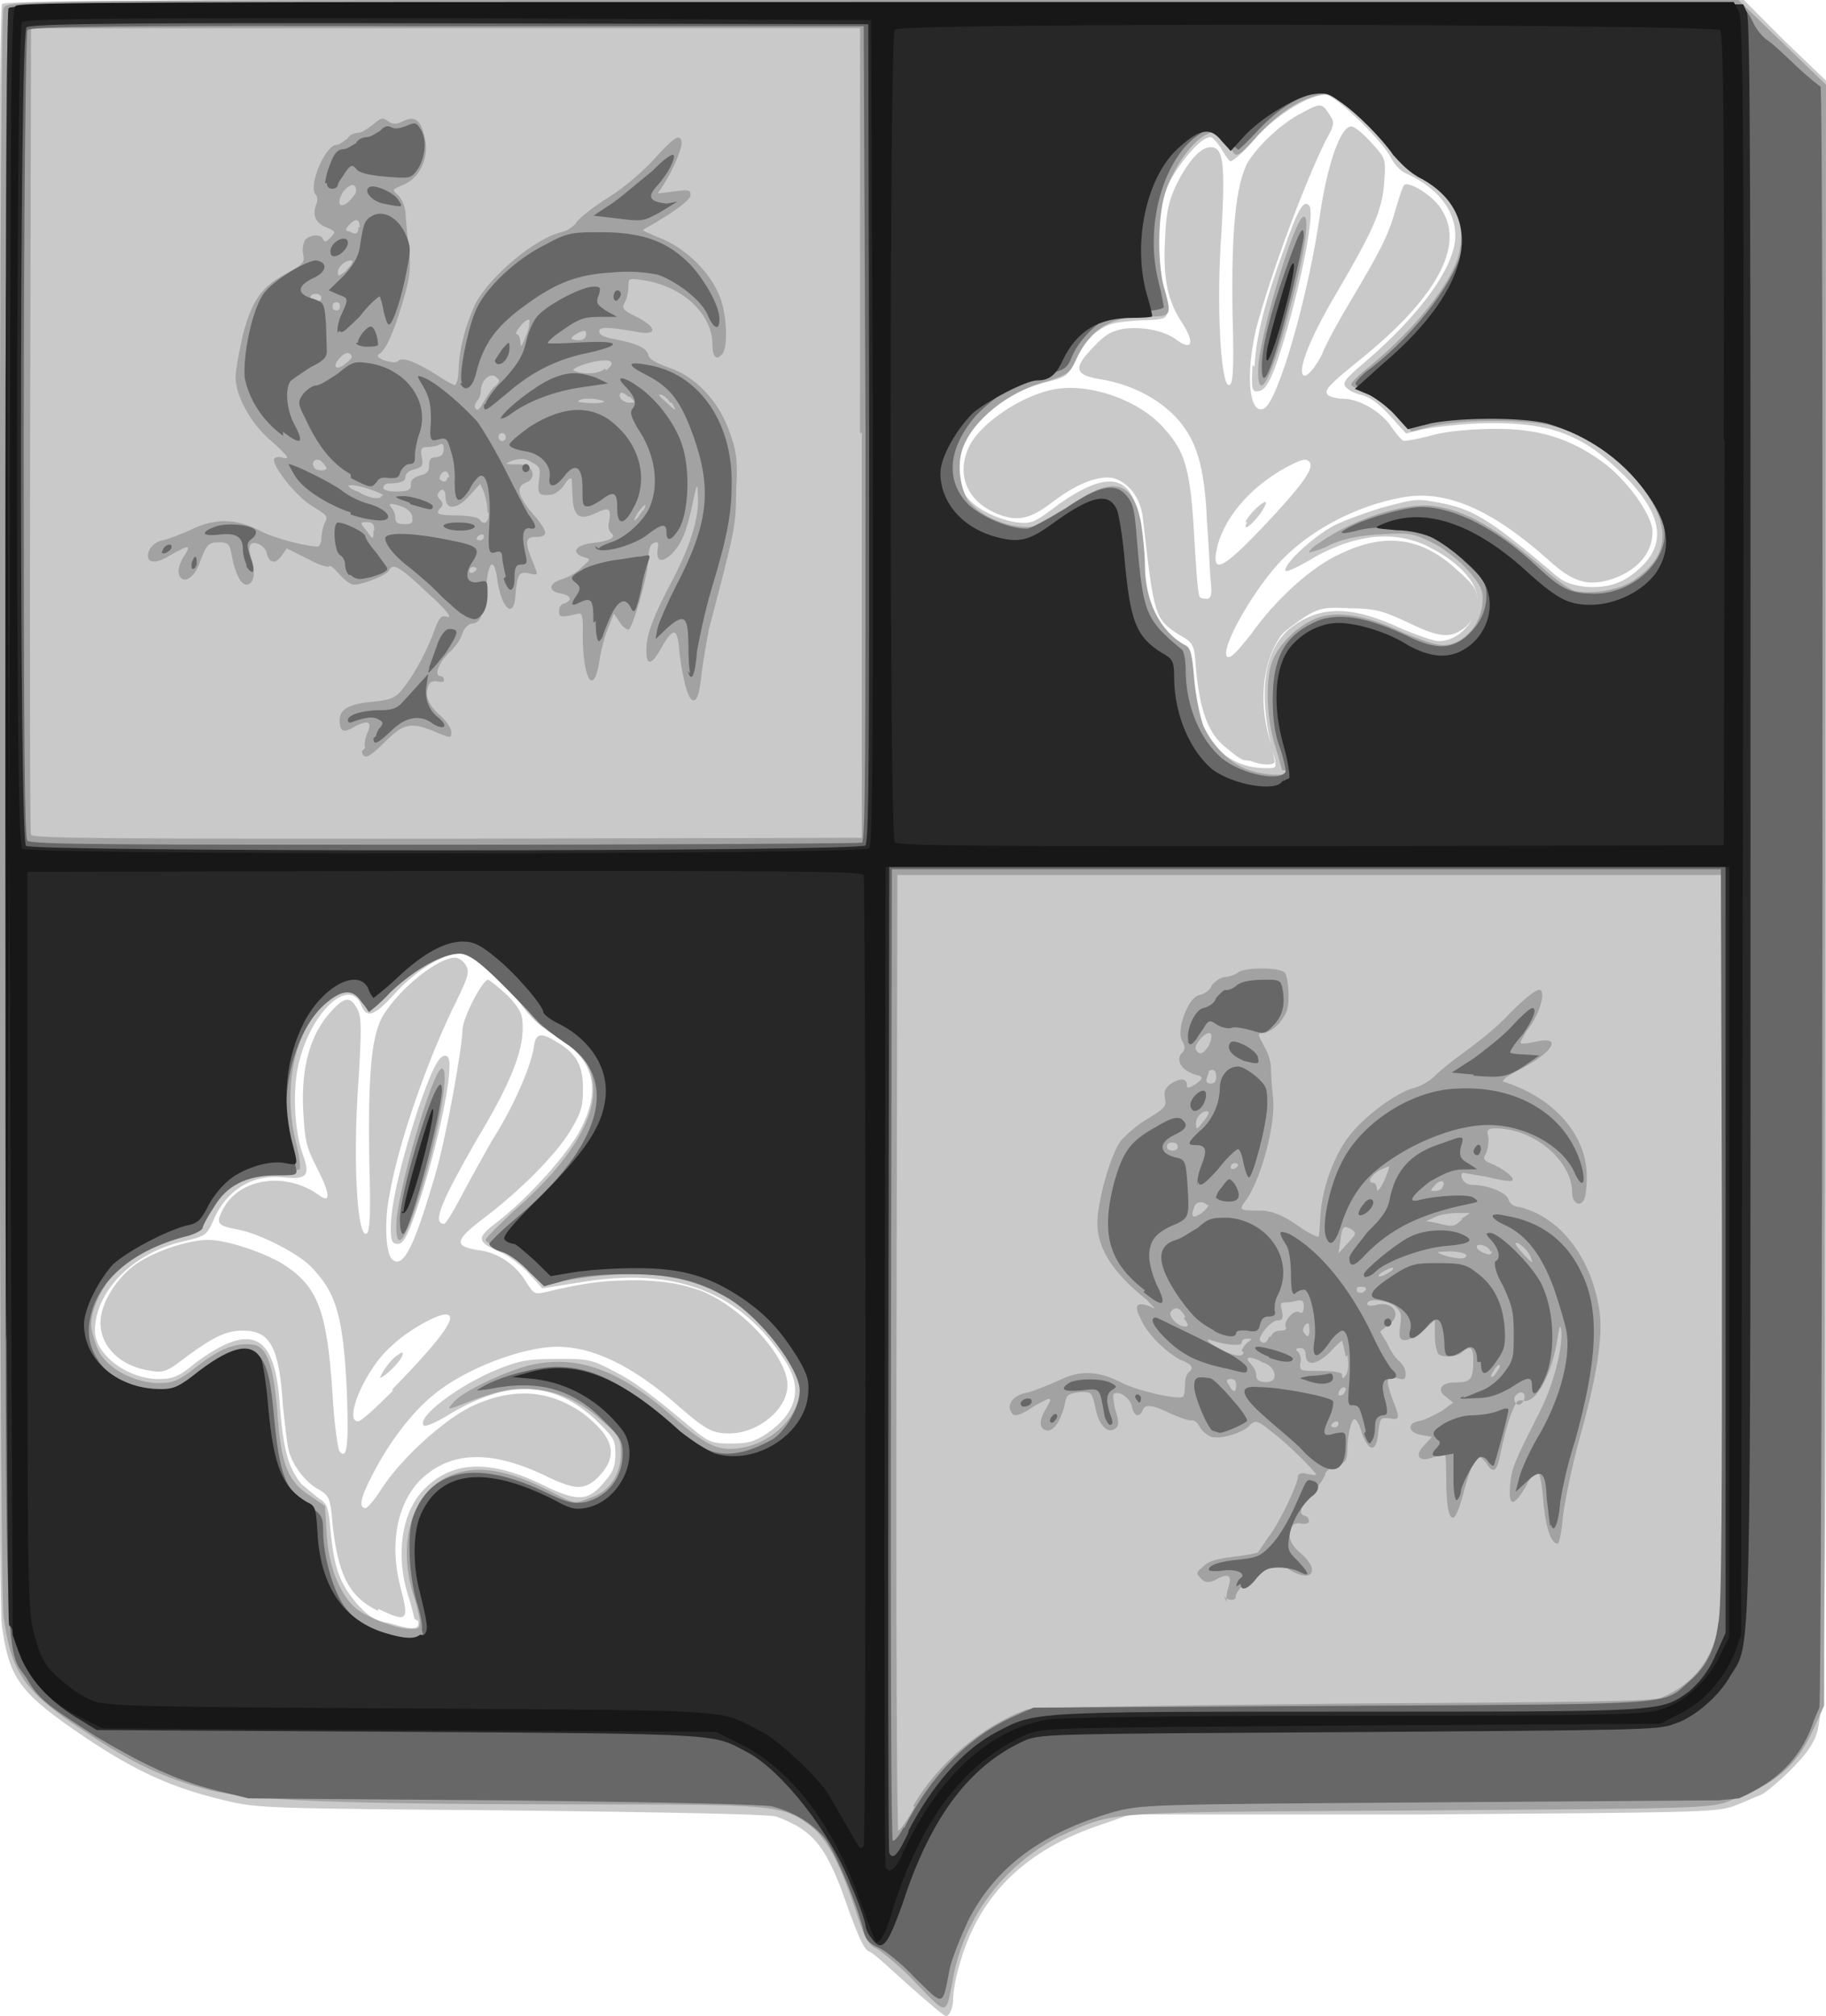 <?xml version="1.0" encoding="UTF-8" standalone="no"?>
<!-- Created with Inkscape (http://www.inkscape.org/) -->

<svg
   xmlns:dc="http://purl.org/dc/elements/1.1/"
   xmlns:cc="http://creativecommons.org/ns#"
   xmlns:rdf="http://www.w3.org/1999/02/22-rdf-syntax-ns#"
   xmlns:svg="http://www.w3.org/2000/svg"
   xmlns="http://www.w3.org/2000/svg"
   xmlns:sodipodi="http://sodipodi.sourceforge.net/DTD/sodipodi-0.dtd"
   xmlns:inkscape="http://www.inkscape.org/namespaces/inkscape"
   id="svg2"
   version="1.1"
   inkscape:version="0.48.3.1 r9886"
   width="651.25"
   height="718.75"
   xml:space="preserve"
   sodipodi:docname="WBInb-0.eps"><defs
     id="defs6" /><sodipodi:namedview
     pagecolor="#ffffff"
     bordercolor="#666666"
     borderopacity="1"
     objecttolerance="10"
     gridtolerance="10"
     guidetolerance="10"
     inkscape:pageopacity="0"
     inkscape:pageshadow="2"
     inkscape:window-width="1375"
     inkscape:window-height="876"
     id="namedview4"
     showgrid="false"
     inkscape:zoom="0.32834783"
     inkscape:cx="325.625"
     inkscape:cy="359.375"
     inkscape:window-x="65"
     inkscape:window-y="24"
     inkscape:window-maximized="1"
     inkscape:current-layer="g3011" /><g
     id="g10"
     inkscape:groupmode="layer"
     inkscape:label="ink_ext_XXXXXX"
     transform="matrix(1.25,0,0,-1.25,0,718.75)"><g
       id="g12"
       transform="scale(0.1,0.1)"><g
         id="g14"
         transform="scale(5210,5750)"><g
           id="g3011"><path
             style="fill:#c9c9c9"
             d="m 0.498,0.015 c -0.01,0.008 -0.019,0.016 -0.022,0.017 -0.003,0.001 -0.006,0.008 -0.011,0.02 -0.012,0.032 -0.019,0.04 -0.04,0.047 -0.004,0.001 -0.048,0.002 -0.145,0.003 -0.133,0.001 -0.139,0.001 -0.157,0.005 -0.028,0.006 -0.048,0.014 -0.076,0.031 -0.036,0.022 -0.042,0.029 -0.046,0.056 -0.003,0.023 -0.003,0.801 1.1893e-4,0.804 0.002,0.002 0.11,0.002 0.477,0.002 L 0.955,1 0.977,0.98 1,0.96 1,0.562 c -1.92e-6,-0.426 2.4472e-4,-0.415 -0.009,-0.429 -0.005,-0.007 -0.019,-0.019 -0.026,-0.023 -0.003,-0.001 -0.01,-0.004 -0.016,-0.006 -0.01,-0.003 -0.022,-0.003 -0.17,-0.004 L 0.619,0.1 0.6,0.094 C 0.559,0.081 0.535,0.058 0.525,0.024 0.523,0.018 0.522,0.011 0.522,0.009 0.522,0.004 0.52,0 0.518,0 0.517,0 0.508,0.007 0.498,0.015 z m -0.271,0.182 c -5.6369e-4,0.002 -0.002,0.008 -0.004,0.013 -0.006,0.019 -0.003,0.038 0.007,0.049 0.015,0.016 0.036,0.018 0.066,0.005 0.02,-0.009 0.026,-0.009 0.035,9.6614e-4 0.005,0.005 0.006,0.008 0.006,0.014 0,0.007 -8.4618e-4,0.008 -0.011,0.017 -0.023,0.019 -0.047,0.02 -0.079,0.003 -0.007,-0.004 -0.014,-0.007 -0.015,-0.006 -0.004,0.004 0.019,0.02 0.041,0.028 0.011,0.004 0.016,0.005 0.032,0.005 0.017,9.983e-5 0.019,-2.7504e-4 0.031,-0.006 0.011,-0.005 0.02,-0.011 0.045,-0.03 0.007,-0.005 0.009,-0.006 0.019,-0.006 0.01,2.418e-5 0.013,8.8559e-4 0.02,0.005 0.016,0.01 0.02,0.022 0.01,0.036 -0.024,0.034 -0.06,0.047 -0.112,0.039 l -0.021,-0.003 -0.007,0.007 c -0.004,0.004 -0.011,0.009 -0.016,0.011 -0.013,0.005 -0.013,0.007 -0.003,0.014 0.019,0.013 0.041,0.036 0.047,0.047 0.012,0.021 0.007,0.036 -0.017,0.048 -0.005,0.003 -0.011,0.008 -0.015,0.013 -0.01,0.013 -0.027,0.026 -0.035,0.026 -0.009,-2.3233e-4 -0.024,-0.009 -0.035,-0.02 -0.011,-0.011 -0.015,-0.012 -0.018,-0.006 -0.006,0.015 -0.027,-0.002 -0.034,-0.027 -0.004,-0.013 -0.003,-0.035 0.002,-0.047 0.004,-0.01 0.002,-0.012 -0.01,-0.011 -0.017,0.002 -0.032,-0.006 -0.039,-0.021 -0.004,-0.008 -0.004,-0.008 -0.018,-0.011 -0.027,-0.006 -0.047,-0.025 -0.047,-0.044 -2.773e-5,-0.012 0.018,-0.024 0.035,-0.024 0.007,0 0.011,0.001 0.02,0.008 0.03,0.02 0.043,0.015 0.046,-0.018 0.002,-0.026 0.005,-0.034 0.012,-0.042 0.004,-0.003 0.009,-0.007 0.011,-0.008 0.003,-0.002 0.004,-0.004 0.005,-0.015 0.002,-0.019 0.005,-0.026 0.014,-0.036 0.006,-0.006 0.01,-0.009 0.018,-0.01 0.014,-0.004 0.017,-0.003 0.016,0.001 z m -0.02,0.004 c -0.016,0.007 -0.022,0.018 -0.025,0.044 -0.001,0.012 -0.002,0.013 -0.007,0.016 -0.007,0.003 -0.015,0.012 -0.017,0.02 -0.001,0.004 -0.002,0.013 -0.003,0.021 -0.002,0.03 -0.007,0.038 -0.022,0.038 -0.009,0 -0.016,-0.003 -0.031,-0.013 -0.01,-0.007 -0.012,-0.008 -0.019,-0.007 -0.017,0.002 -0.028,0.012 -0.028,0.024 0,0.009 0.008,0.021 0.018,0.028 0.01,0.007 0.03,0.013 0.041,0.013 0.01,0 0.03,-0.006 0.041,-0.012 0.019,-0.011 0.024,-0.023 0.027,-0.063 9.5193e-4,-0.016 0.003,-0.029 0.004,-0.03 0.004,-0.004 0.005,0.002 0.004,0.029 -0.002,0.039 -0.006,0.05 -0.02,0.063 -0.008,0.007 -0.028,0.016 -0.039,0.018 -0.012,0.002 -0.013,0.003 -0.009,0.01 0.009,0.016 0.035,0.019 0.053,0.007 0.006,-0.004 0.006,4.2287e-4 -0.001,0.013 -0.007,0.012 -0.007,0.015 -0.008,0.03 -0.001,0.021 0.004,0.037 0.015,0.048 0.008,0.008 0.011,0.008 0.015,0.001 0.002,-0.004 0.002,-0.011 2.5437e-4,-0.036 -0.003,-0.038 -7.3917e-4,-0.075 0.004,-0.075 0.002,0 0.003,0.005 0.002,0.035 -7.7727e-4,0.044 0.001,0.064 0.008,0.074 0.01,0.014 0.03,0.028 0.039,0.028 0.002,0 0.005,-0.002 0.006,-0.004 0.002,-0.003 8.9021e-4,-0.006 -0.005,-0.017 -0.015,-0.027 -0.032,-0.07 -0.037,-0.097 -0.003,-0.013 -0.002,-0.03 0.002,-0.032 0.006,-0.004 0.012,0.008 0.023,0.042 0.006,0.018 0.015,0.064 0.015,0.072 0,0.006 0.011,0.025 0.014,0.025 0.001,0 0.006,-0.004 0.011,-0.008 0.007,-0.007 0.008,-0.009 0.008,-0.016 0,-0.012 -0.007,-0.028 -0.025,-0.055 -0.019,-0.03 -0.025,-0.042 -0.018,-0.042 8.7616e-4,0 0.005,0.006 0.009,0.013 0.004,0.007 0.012,0.02 0.017,0.028 0.012,0.017 0.021,0.036 0.023,0.046 0.001,0.008 0.004,0.008 0.013,0.003 0.011,-0.006 0.014,-0.012 0.014,-0.023 0,-0.009 -0.001,-0.012 -0.007,-0.021 -0.008,-0.012 -0.028,-0.03 -0.047,-0.043 -0.016,-0.011 -0.017,-0.014 -0.004,-0.016 0.011,-0.001 0.021,-0.007 0.027,-0.016 0.004,-0.006 0.005,-0.006 0.01,-0.005 0.023,0.005 0.033,0.006 0.052,0.006 0.016,-6.3939e-4 0.023,-0.002 0.033,-0.005 0.023,-0.008 0.048,-0.033 0.048,-0.047 0,-0.012 -0.016,-0.024 -0.032,-0.024 -0.009,0 -0.013,0.002 -0.027,0.013 -0.026,0.021 -0.048,0.03 -0.067,0.03 -0.019,0 -0.051,-0.011 -0.068,-0.024 -0.011,-0.008 -0.024,-0.023 -0.033,-0.039 -0.007,-0.012 -0.008,-0.017 -0.004,-0.017 8.439e-4,0 0.005,0.004 0.009,0.01 0.011,0.015 0.033,0.033 0.048,0.04 0.023,0.01 0.043,0.009 0.062,-0.003 0.017,-0.012 0.02,-0.021 0.008,-0.032 -0.007,-0.006 -0.012,-0.006 -0.026,-1.2243e-4 -0.031,0.014 -0.054,0.014 -0.071,-9.128e-4 -0.013,-0.012 -0.017,-0.032 -0.011,-0.053 0.005,-0.017 0.004,-0.018 -0.012,-0.011 z m 0.008,0.11 c 0.029,0.027 0.036,0.037 0.029,0.037 -0.005,0 -0.021,-0.008 -0.03,-0.016 -0.014,-0.011 -0.026,-0.037 -0.018,-0.037 0.002,0 0.01,0.007 0.019,0.015 z m -0.007,0.005 c 0,0.002 0.006,0.01 0.01,0.012 0.003,0.002 0.003,0.001 0.002,-0.001 -0.002,-0.004 -0.012,-0.012 -0.012,-0.01 z m 0.006,0.075 c 5.816e-5,0.012 0.006,0.034 0.015,0.059 0.008,0.021 0.012,0.028 0.016,0.026 0.005,-0.003 -0.007,-0.053 -0.02,-0.084 -0.003,-0.007 -0.005,-0.009 -0.007,-0.009 -0.003,0 -0.004,0.001 -0.004,0.008 z m 0.485,0.23 c -0.011,0.033 -0.008,0.058 0.01,0.069 0.016,0.01 0.033,0.009 0.059,-0.002 0.008,-0.003 0.017,-0.006 0.02,-0.006 0.011,0 0.021,0.01 0.021,0.021 0,0.008 -0.01,0.018 -0.025,0.025 -0.02,0.01 -0.044,0.007 -0.069,-0.007 -0.006,-0.003 -0.011,-0.005 -0.011,-0.004 -0.001,0.003 0.013,0.015 0.024,0.021 0.005,0.003 0.018,0.007 0.028,0.01 0.017,0.004 0.019,0.005 0.03,0.003 0.02,-0.003 0.029,-0.008 0.063,-0.034 0.007,-0.006 0.011,-0.007 0.019,-0.008 0.013,-0.001 0.022,0.002 0.031,0.01 0.015,0.013 0.01,0.029 -0.014,0.049 -0.021,0.018 -0.04,0.023 -0.075,0.022 -0.012,-4.7762e-4 -0.026,-0.002 -0.031,-0.003 l -0.009,-0.002 -0.009,0.009 c -0.006,0.006 -0.011,0.009 -0.015,0.01 -0.003,6.1098e-4 -0.007,0.002 -0.009,0.004 -0.002,0.002 -4.8547e-4,0.004 0.01,0.012 0.031,0.024 0.05,0.048 0.05,0.063 0,0.013 -0.01,0.024 -0.027,0.031 -0.003,0.001 -0.007,0.005 -0.009,0.009 -0.006,0.009 -0.03,0.03 -0.035,0.03 -0.009,-3.541e-5 -0.025,-0.009 -0.037,-0.02 C 0.682,0.925 0.675,0.92 0.674,0.92 c -0.001,0 -0.003,0.003 -0.005,0.006 -0.002,0.003 -0.005,0.006 -0.006,0.006 -0.006,0 -0.019,-0.015 -0.024,-0.025 -0.006,-0.014 -0.007,-0.035 -0.003,-0.049 0.005,-0.018 0.006,-0.016 -0.013,-0.017 -0.014,-7.7002e-4 -0.017,-0.002 -0.023,-0.006 -0.004,-0.003 -0.009,-0.009 -0.011,-0.013 -0.004,-0.009 -0.005,-0.009 -0.018,-0.012 -0.035,-0.009 -0.055,-0.033 -0.044,-0.053 0.004,-0.008 0.017,-0.014 0.029,-0.016 0.009,-9.447e-4 0.01,-6.2235e-4 0.024,0.009 0.022,0.014 0.035,0.015 0.041,0.002 0.001,-0.003 0.003,-0.015 0.004,-0.027 0.002,-0.025 0.006,-0.035 0.017,-0.041 0.008,-0.005 0.009,-0.006 0.01,-0.023 0.002,-0.025 0.018,-0.042 0.041,-0.042 0.006,-1.353e-4 0.006,2.2341e-4 0.005,0.004 z m -0.018,0.002 c -0.003,9.4682e-4 -0.008,0.005 -0.012,0.008 -0.008,0.007 -0.012,0.018 -0.014,0.037 -0.001,0.012 -0.001,0.013 -0.009,0.017 -0.014,0.008 -0.014,0.01 -0.02,0.057 -0.001,0.011 -0.008,0.019 -0.017,0.021 -0.008,0.001 -0.02,-0.003 -0.034,-0.013 -0.012,-0.008 -0.019,-0.009 -0.031,-0.004 -0.014,0.006 -0.02,0.018 -0.014,0.031 0.005,0.012 0.029,0.027 0.048,0.03 0.02,0.003 0.047,-0.006 0.06,-0.02 0.011,-0.011 0.014,-0.02 0.016,-0.053 0.001,-0.016 0.002,-0.029 0.003,-0.03 5.548e-4,-8.1336e-4 0.002,-0.001 0.004,-0.001 0.002,0 0.003,0.002 0.002,0.009 -5.0814e-4,0.005 -0.001,0.018 -0.002,0.029 -0.001,0.022 -0.004,0.035 -0.011,0.045 -0.009,0.013 -0.027,0.023 -0.048,0.026 -0.014,0.002 -0.014,0.006 -0.003,0.016 0.006,0.006 0.01,0.008 0.017,0.009 0.01,0.001 0.022,-9.1222e-4 0.029,-0.006 0.008,-0.005 0.009,-7.9026e-4 0.003,0.008 -0.009,0.012 -0.011,0.023 -0.01,0.042 6.2677e-4,0.014 0.002,0.019 0.006,0.027 0.006,0.011 0.013,0.019 0.019,0.019 0.007,0 0.008,-0.008 0.006,-0.041 -0.003,-0.036 -5.9094e-4,-0.077 0.004,-0.077 0.002,0 0.003,0.005 0.002,0.035 -7.614e-4,0.043 0.002,0.064 0.008,0.075 0.006,0.009 0.019,0.02 0.03,0.025 0.01,0.005 0.011,0.005 0.015,-7.3095e-4 0.003,-0.004 0.003,-0.005 -0.002,-0.013 -0.012,-0.022 -0.03,-0.066 -0.038,-0.093 -0.006,-0.023 -0.004,-0.043 0.004,-0.04 0.008,0.003 0.025,0.058 0.031,0.097 0.004,0.024 0.011,0.043 0.017,0.043 0.002,2.572e-5 0.007,-0.004 0.011,-0.008 0.008,-0.008 0.008,-0.008 0.007,-0.02 -9.574e-4,-0.014 -0.007,-0.025 -0.025,-0.053 -0.012,-0.018 -0.02,-0.034 -0.02,-0.04 0,-0.006 0.006,-9.2634e-4 0.011,0.008 0.002,0.005 0.01,0.018 0.016,0.027 0.015,0.023 0.02,0.031 0.024,0.044 0.002,0.006 0.004,0.012 0.005,0.013 0.003,0.002 0.017,-0.006 0.021,-0.013 0.012,-0.018 -0.004,-0.044 -0.047,-0.075 -0.015,-0.011 -0.018,-0.014 -0.016,-0.016 0.001,-0.001 0.005,-0.002 0.008,-0.002 0.009,0 0.021,-0.006 0.027,-0.014 0.003,-0.004 0.006,-0.007 0.007,-0.007 9.7167e-4,0 0.008,0.001 0.016,0.003 0.008,0.002 0.023,0.003 0.033,0.003 0.025,2.9772e-4 0.042,-0.005 0.059,-0.016 0.014,-0.009 0.028,-0.027 0.028,-0.035 0,-0.011 -0.009,-0.02 -0.024,-0.024 -0.012,-0.003 -0.02,-8.2577e-4 -0.033,0.01 -0.031,0.025 -0.056,0.035 -0.08,0.031 -0.025,-0.004 -0.05,-0.016 -0.066,-0.031 -0.015,-0.014 -0.034,-0.044 -0.03,-0.048 0.002,-0.001 0.005,0.002 0.013,0.011 0.014,0.018 0.034,0.034 0.049,0.04 0.025,0.011 0.045,0.008 0.064,-0.008 0.01,-0.008 0.011,-0.01 0.011,-0.016 -1.6277e-4,-0.005 -0.002,-0.008 -0.006,-0.012 -0.008,-0.006 -0.014,-0.006 -0.032,0.002 -0.012,0.005 -0.017,0.007 -0.031,0.007 -0.014,6.8503e-4 -0.017,3.3395e-4 -0.025,-0.004 -0.005,-0.003 -0.011,-0.007 -0.013,-0.009 -0.01,-0.012 -0.013,-0.032 -0.007,-0.051 0.002,-0.006 0.003,-0.011 0.003,-0.012 0,-0.002 -0.007,-0.002 -0.013,2.8767e-4 z m 0.01,0.115 c 0.023,0.022 0.029,0.03 0.026,0.033 -0.002,0.002 -0.005,8.256e-4 -0.013,-0.003 -0.02,-0.01 -0.035,-0.026 -0.038,-0.042 -0.002,-0.011 0.005,-0.007 0.025,0.012 z m -0.009,0.003 c 0.002,0.004 0.009,0.01 0.011,0.01 9.2535e-4,0 -6.233e-4,-0.003 -0.003,-0.006 -0.005,-0.006 -0.01,-0.009 -0.007,-0.004 z m 0.005,0.077 c 0.001,0.016 0.006,0.033 0.016,0.058 0.008,0.021 0.011,0.025 0.014,0.022 0.003,-0.003 -0.003,-0.032 -0.012,-0.061 -0.007,-0.022 -0.011,-0.031 -0.016,-0.031 -0.003,-5.9384e-4 -0.004,2.653e-4 -0.003,0.013 z"
             id="path3021"
             inkscape:connector-curvature="0" /><path
             style="fill:#a2a2a2"
             d="m 0.502,0.016 c -0.008,0.008 -0.018,0.015 -0.021,0.017 -0.005,0.002 -0.007,0.004 -0.013,0.021 -0.009,0.024 -0.016,0.035 -0.025,0.041 -0.015,0.01 -0.021,0.01 -0.129,0.01 -0.133,1.615e-4 -0.175,0.002 -0.199,0.007 -0.025,0.006 -0.042,0.013 -0.07,0.03 -0.032,0.019 -0.039,0.029 -0.043,0.056 -0.003,0.02 -0.003,0.794 -5.15e-5,0.798 C 0.004,1 0.011,1 0.478,1 l 0.474,0 0.024,-0.021 0.024,-0.021 -5.0803e-4,-0.402 -5.0796e-4,-0.402 -0.006,-0.012 c -0.009,-0.018 -0.021,-0.027 -0.045,-0.035 -0.011,-0.004 -0.014,-0.004 -0.17,-0.005 C 0.6,0.101 0.612,0.102 0.58,0.089 0.55,0.075 0.528,0.049 0.522,0.019 0.518,-1.5706087e-4 0.519,-3.3913043e-6 0.502,0.016 z m -0.002,0.088 c 0.013,0.021 0.038,0.04 0.062,0.048 0.004,0.001 0.061,0.002 0.174,0.003 0.132,7.3465e-4 0.169,0.001 0.174,0.003 0.018,0.007 0.028,0.019 0.032,0.038 0.002,0.007 0.002,0.062 0.002,0.19 l -5.6064e-4,0.18 -0.226,0 -0.226,0 -4.867e-4,-0.237 c -2.6768e-4,-0.13 1.9614e-4,-0.237 0.001,-0.237 8.3459e-4,0 0.005,0.005 0.009,0.012 z m 0.172,0.101 c -6.6739e-4,0.002 -2.8344e-4,0.005 8.532e-4,0.008 0.002,0.006 -2.3036e-4,0.007 -0.008,0.003 -0.003,-0.001 -0.005,-0.001 -0.007,8.7647e-4 -0.003,0.003 -0.003,0.003 9.843e-4,0.006 0.003,0.003 0.008,0.004 0.017,0.005 0.007,6.5035e-4 0.013,0.002 0.013,0.002 3.1186e-4,4.3208e-4 0.003,0.004 0.006,0.008 0.006,0.007 0.016,0.026 0.016,0.03 0,0.001 0.002,0.002 0.005,0.001 0.003,-4.5714e-4 0.005,-6.1399e-4 0.005,-3.4858e-4 0,0.001 -0.015,0.015 -0.024,0.021 -0.008,0.006 -0.009,0.006 -0.012,0.004 -0.003,-0.004 -0.017,-0.008 -0.022,-0.006 -0.002,7.744e-4 -0.005,0.003 -0.006,0.005 -0.001,0.002 -0.003,0.003 -0.004,0.003 -9.082e-4,-5.0858e-4 -0.006,0.001 -0.011,0.003 -0.011,0.005 -0.015,0.005 -0.016,0.002 -0.002,-0.004 -0.005,-0.003 -0.006,0.002 -0.001,0.004 -0.007,0.008 -0.01,0.006 -5.1766e-4,-4.6904e-4 4.223e-5,-0.004 0.001,-0.008 0.002,-0.005 0.002,-0.008 7.332e-5,-0.009 -0.004,-0.003 -0.009,0.001 -0.011,0.01 -0.002,0.008 -0.002,0.008 -0.008,0.008 -0.007,-8.0058e-4 -0.008,-0.001 -0.009,-0.007 -0.002,-0.007 -0.006,-0.013 -0.01,-0.012 -0.004,0.001 -0.004,0.005 5.316e-5,0.011 0.004,0.006 0.003,0.006 -0.007,7.832e-4 -0.008,-0.005 -0.011,-0.005 -0.012,-0.003 -0.003,0.004 0.001,0.009 0.009,0.01 0.004,0.001 0.012,0.004 0.017,0.006 0.011,0.005 0.021,0.005 0.034,-0.001 0.008,-0.004 0.032,-0.009 0.034,-0.007 5.6672e-4,5.135e-4 0.001,0.003 0.001,0.006 0,0.003 8.6373e-4,0.005 0.002,0.006 0.003,0.002 0.002,0.004 -0.004,0.006 -0.007,0.003 -0.018,0.012 -0.022,0.02 -0.004,0.007 -0.003,0.009 0.004,0.007 0.005,-0.002 0.004,-0.002 -0.001,0.003 -0.018,0.013 -0.027,0.025 -0.027,0.038 -6.507e-5,0.01 0.007,0.034 0.013,0.041 0.003,0.003 0.009,0.008 0.015,0.011 0.009,0.005 0.01,0.006 0.009,0.01 -6.7917e-4,0.003 9.751e-5,0.005 0.003,0.007 0.005,0.003 0.009,0.003 0.009,-3.1195e-4 0,-0.002 7.0004e-4,-0.002 0.005,3.5562e-4 0.003,0.002 0.004,0.003 0.002,0.004 -0.01,0.002 -0.014,0.008 -0.009,0.012 0.001,0.001 0.001,0.003 -3.2127e-4,0.005 -0.004,0.005 0.003,0.022 0.009,0.023 0.002,3.0875e-4 0.006,0.002 0.007,0.005 0.002,0.002 0.005,0.004 0.007,0.004 0.002,0 0.005,9.5694e-4 0.007,0.002 0.003,0.003 0.023,0.003 0.026,1.7419e-4 0.001,-0.001 0.002,-0.006 0.002,-0.011 1.1516e-4,-0.007 -7.8023e-4,-0.009 -0.005,-0.014 -0.003,-0.003 -0.007,-0.005 -0.009,-0.005 -0.003,0 -0.003,-3.8132e-4 4.078e-4,-0.006 0.002,-0.003 0.004,-0.008 0.004,-0.011 -6.45e-5,-0.003 4.4858e-4,-0.009 0.001,-0.014 0.002,-0.013 -0.006,-0.04 -0.014,-0.051 -0.005,-0.006 -0.005,-0.006 0.008,-0.006 0.005,-1.7218e-4 0.011,-0.002 0.019,-0.007 0.006,-0.004 0.011,-0.006 0.012,-0.006 2.8063e-4,0 7.0671e-4,0.004 9.4683e-4,0.009 6.271e-4,0.014 0.007,0.03 0.015,0.04 0.008,0.01 0.027,0.023 0.037,0.025 0.004,0.001 0.009,0.004 0.011,0.006 0.002,0.002 0.009,0.007 0.015,0.011 0.006,0.004 0.018,0.012 0.026,0.02 0.01,0.009 0.016,0.013 0.017,0.011 0.002,-0.002 -0.001,-0.012 -0.008,-0.02 -0.002,-0.003 -0.004,-0.006 -0.003,-0.006 4.0872e-4,-3.7033e-4 0.004,-1.565e-5 0.008,7.8864e-4 0.015,0.003 0.01,-0.005 -0.009,-0.014 -0.009,-0.004 -0.01,-0.006 -0.008,-0.006 0.027,-0.008 0.045,-0.026 0.045,-0.047 -1.536e-5,-0.006 -7.8332e-4,-0.011 -0.002,-0.012 -0.002,-0.003 -0.006,-8.3933e-4 -0.006,0.004 0,0.016 -0.021,0.032 -0.042,0.032 -0.004,0 -0.005,-6.1075e-4 -0.004,-0.004 4.8188e-4,-0.002 -1.1382e-4,-0.006 -0.001,-0.008 -0.002,-0.003 -0.002,-0.004 0.004,-0.006 0.007,-0.003 0.012,-0.007 0.01,-0.008 -8.4301e-4,-4.6338e-4 -0.007,3.6222e-4 -0.014,0.002 -0.007,0.001 -0.013,0.002 -0.013,0.002 -0.002,-0.002 0.001,-0.006 0.005,-0.006 0.009,-1.931e-5 0.019,-0.004 0.02,-0.007 5.3345e-4,-0.002 0.003,-0.004 0.006,-0.004 0.023,-0.005 0.04,-0.026 0.044,-0.052 0.002,-0.013 -0.002,-0.034 -0.011,-0.063 -0.004,-0.013 -0.008,-0.031 -0.009,-0.038 -8.029e-4,-0.008 -0.002,-0.014 -0.003,-0.014 -0.004,0 -0.007,0.01 -0.008,0.023 -5.9434e-4,0.007 -0.002,0.013 -0.003,0.013 -8.242e-4,0 -0.004,-0.003 -0.006,-0.007 -0.007,-0.011 -0.01,-0.011 -0.009,-4.139e-5 0.001,0.009 0.002,0.011 0.016,0.036 0.008,0.014 0.013,0.033 0.012,0.041 -5.8179e-4,0.003 -0.001,0.002 -0.002,-0.004 -0.003,-0.018 -0.012,-0.033 -0.019,-0.031 -0.003,8.0596e-4 -0.004,-7.8887e-4 -0.007,-0.008 -0.002,-0.005 -0.004,-0.013 -0.005,-0.017 -0.002,-0.01 -0.004,-0.012 -0.008,-0.006 -0.005,0.006 -0.007,0.003 -0.012,-0.013 -0.002,-0.007 -0.004,-0.013 -0.006,-0.014 -0.003,-8.0968e-4 -0.004,0.008 -0.004,0.021 0,0.006 -3.9122e-4,0.011 -8.6938e-4,0.011 -4.7816e-4,0 -0.003,-9.179e-4 -0.006,-0.002 -0.008,-0.003 -0.011,6.7454e-4 -0.005,0.006 l 0.004,0.004 -0.006,0.001 c -0.007,0.001 -0.008,0.006 -3.2856e-4,0.007 0.003,6.0437e-4 0.008,0.003 0.012,0.005 l 0.006,0.004 -0.004,0.003 c -0.005,0.003 -0.003,0.007 0.005,0.007 0.008,3.67e-5 0.01,0.001 0.01,0.01 2.0079e-4,0.005 -4.9206e-4,0.007 -0.002,0.007 -0.001,0 -0.003,-6.8916e-4 -0.004,-0.002 -0.002,-0.002 -0.01,-0.003 -0.013,-0.001 -0.001,0.001 -0.002,0.005 -0.002,0.009 l 0,0.008 -0.006,-0.005 c -0.003,-0.002 -0.008,-0.005 -0.01,-0.005 -0.003,0 -0.004,8.64e-4 -0.003,0.007 0.001,0.006 5.3274e-4,0.007 -0.003,0.01 -0.005,0.003 -0.015,0.004 -0.015,9.8106e-4 0,-0.001 0.002,-0.001 0.004,-7.5237e-4 0.01,0.003 0.016,-0.005 0.007,-0.01 l -0.004,-0.003 0.004,-0.006 c 0.002,-0.004 0.005,-0.008 0.007,-0.009 0.002,-0.002 0.003,-0.004 0.003,-0.006 0,-0.003 -9.0672e-4,-0.003 -0.005,-0.002 -0.006,0.001 -0.006,-0.001 -0.002,-0.011 0.004,-0.009 0.004,-0.01 -0.002,-0.009 -0.005,4.6854e-4 -0.005,-6.3e-7 -0.006,-0.007 -0.001,-0.01 -0.005,-0.01 -0.009,-4.3478e-4 -0.001,0.004 -0.003,0.007 -0.004,0.007 -0.002,0 -0.004,-0.009 -0.004,-0.016 0,-0.004 -0.001,-0.006 -0.006,-0.007 -0.003,-0.001 -0.006,-0.003 -0.006,-0.004 0,-0.001 -0.003,-0.006 -0.007,-0.009 -0.007,-0.008 -0.008,-0.011 -0.004,-0.012 0.002,-5.7384e-4 0.002,-0.002 0.002,-0.003 -7.0152e-4,-0.001 -0.003,-0.001 -0.004,-8.2294e-4 -0.002,5.7586e-4 -0.004,4.226e-5 -0.005,-0.001 -0.003,-0.004 -0.002,-0.009 0.005,-0.014 0.011,-0.009 0.005,-0.015 -0.008,-0.007 -0.002,0.001 -0.006,0.002 -0.008,0.002 -0.004,0 -0.02,-0.012 -0.02,-0.016 0,-0.003 -0.006,-0.002 -0.007,9.9004e-4 z m 0.061,0.089 c 0,0.001 -8.6372e-4,0.001 -0.002,7.6692e-4 -0.001,-5.9117e-4 -0.002,-0.001 -0.002,-0.002 0,-4.218e-4 8.6373e-4,-7.6692e-4 0.002,-7.6692e-4 0.001,0 0.002,8.288e-4 0.002,0.002 z m 0.102,0.013 c 0,0.003 -0.003,0.003 -0.005,7.6692e-4 -0.002,-0.002 7.2977e-4,-0.006 0.003,-0.004 9.827e-4,5.5031e-4 0.002,0.002 0.002,0.004 z m -0.098,0.004 c 0,9.5652e-4 -8.6373e-4,0.001 -0.002,6.6429e-4 -0.001,-5.9116e-4 -0.002,-0.002 -0.002,-0.003 0,-9.5652e-4 8.6373e-4,-0.001 0.002,-6.643e-4 0.001,5.9117e-4 0.002,0.002 0.002,0.003 z m -0.06,0.002 c 0,0.002 -0.001,0.003 -0.003,0.003 -0.002,0 -0.003,-7.0209e-4 -8.9217e-4,-0.003 0.001,-0.002 0.002,-0.003 0.003,-0.003 4.9069e-4,0 8.9217e-4,0.002 8.9217e-4,0.003 z m 0.021,0.005 c 0,0.002 -0.002,0.005 -0.006,0.006 -0.008,0.004 -0.011,0.003 -0.007,-5.2707e-4 0.002,-0.002 0.003,-0.004 0.003,-0.006 0,-0.002 0.002,-0.003 0.005,-0.003 0.003,0 0.005,9.3052e-4 0.005,0.003 z m 0.039,0.009 c -7.2428e-4,0.004 -0.002,0.008 -0.002,0.008 -5.3403e-4,0 -0.004,-0.003 -0.007,-0.006 -0.007,-0.006 -0.013,-0.007 -0.013,-6.5892e-4 0,0.002 -0.001,0.003 -0.003,0.003 -0.002,0 -0.003,-5.6287e-4 -0.001,-0.002 0.001,-0.001 0.002,-0.004 9.7086e-4,-0.006 C 0.712,0.32 0.712,0.32 0.723,0.32 c 0.008,0 0.012,-6.9123e-4 0.012,-0.002 0,-0.002 5.5994e-4,-0.002 0.002,-1.3078e-4 0.001,0.001 0.002,0.005 8.421e-4,0.01 z m 0.083,-0.007 c 0.001,0.001 0.002,0.003 0.001,0.003 -5.2783e-4,0 -0.002,-0.001 -0.003,-0.003 -0.001,-0.001 -0.002,-0.003 -0.001,-0.003 5.2783e-4,0 0.002,0.001 0.003,0.003 z m -0.14,0.01 c 0,0.001 0.002,0.003 0.003,0.004 0.003,0.002 0.003,0.002 0,0.002 -0.002,3.043e-5 -0.003,-8.1292e-4 -0.003,-0.002 0,-0.002 -0.009,-0.001 -0.016,0.001 -0.006,0.002 -0.001,-0.002 0.006,-0.005 0.007,-0.003 0.011,-0.003 0.011,-7.4588e-4 z m 0.016,0.007 c 6.2021e-4,0.002 0.003,0.003 0.005,0.003 0.003,0 0.004,8.0085e-4 0.003,0.002 -0.001,0.003 0.005,0.009 0.008,0.007 0.001,-6.7253e-4 0.002,4.0708e-4 0.002,0.003 0,0.003 -8.4343e-4,0.003 -0.003,0.003 -0.002,-5.8061e-4 -0.005,-0.001 -0.007,-0.001 -0.003,0 -0.003,-8.2278e-4 -0.002,-0.004 9.866e-4,-0.004 4.3492e-4,-0.005 -0.003,-0.005 -0.004,-0.001 -0.01,-0.008 -0.009,-0.01 0.002,-0.002 0.004,-0.001 0.005,0.002 z m 0.021,0.004 c 0,0.003 -5.6758e-4,0.003 -0.002,0.002 -0.001,-0.001 -0.002,-0.003 -8.4641e-4,-0.004 0.002,-0.003 0.003,-0.002 0.003,0.002 z m -0.068,0.006 c -0.003,0.005 -0.006,0.005 -0.008,0.002 -0.001,-0.002 0.004,-0.007 0.008,-0.007 0.002,0 0.002,9.9342e-4 -5.876e-4,0.004 z m 0.099,0.014 c 0,4.2181e-4 -0.001,7.6692e-4 -0.003,7.6692e-4 -0.002,0 -0.002,-7.9537e-4 -0.002,-0.002 0.001,-0.002 0.005,-8.3504e-4 0.005,0.001 z m 0.015,0.01 c 0,4.7826e-4 -0.002,3.183e-5 -0.004,-9.9195e-4 -0.002,-0.001 -0.004,-0.002 -0.004,-0.003 0,-4.7826e-4 0.002,-3.182e-5 0.004,9.9195e-4 0.002,0.001 0.004,0.002 0.004,0.003 z m 0.075,0.006 c -0.002,0.004 -0.008,0.008 -0.008,0.006 0,-0.001 0.008,-0.009 0.009,-0.009 3.8096e-4,0 -1.5432e-4,0.001 -0.001,0.003 z m -0.035,2.9175e-4 c 0,9.5653e-4 -0.004,0.002 -0.009,0.002 -0.008,-1.8369e-4 -0.008,-3.4833e-4 -0.003,-0.002 0.008,-0.002 0.012,-0.002 0.012,0 z m 0.013,0.002 c 0,0.002 -0.005,0.004 -0.007,0.003 -7.1564e-4,-6.4846e-4 -3.051e-5,-0.002 0.002,-0.003 0.004,-0.002 0.006,-0.002 0.006,1.2244e-4 z m -0.076,0.011 c -0.004,0.002 -0.005,0.002 -0.006,-0.006 l -0.001,-0.006 0.005,0.005 c 0.005,0.005 0.005,0.005 0.002,0.007 z m 0.06,0.005 0.005,0.003 -0.007,3.861e-5 c -0.004,2.122e-5 -0.01,-8.6892e-4 -0.012,-0.002 l -0.005,-0.002 0.006,-0.001 c 0.009,-0.002 0.009,-0.002 0.014,0.002 z m -0.139,0.007 c -0.002,0.002 -0.006,0.002 -0.007,-0.001 -0.002,-0.005 -0.001,-0.006 0.004,-0.003 0.003,0.002 0.004,0.004 0.004,0.004 z m 0.1,0.019 c -3.5503e-4,3.6869e-4 -0.003,-6.276e-4 -0.006,-0.002 -0.005,-0.003 -0.006,-0.006 -0.003,-0.006 0.001,0 0.002,-0.001 0.002,-0.003 7.831e-5,-0.002 0.002,8.696e-5 0.004,0.004 0.002,0.004 0.003,0.007 0.003,0.008 z m 0.029,-0.01 c 0.002,0.003 -0.001,0.004 -0.004,0.001 -0.003,-0.003 -0.003,-0.003 -6.756e-5,-0.003 0.002,0 0.004,8.3468e-4 0.004,0.002 z m -0.112,0.011 c 0,4.2181e-4 -8.6372e-4,7.6693e-4 -0.002,7.6693e-4 -0.001,0 -0.002,-8.288e-4 -0.002,-0.002 0,-0.001 8.6372e-4,-0.001 0.002,-7.6692e-4 0.001,5.9117e-4 0.002,0.001 0.002,0.002 z m -0.033,0.009 c 0,9.5652e-4 -0.001,0.002 -0.003,0.002 -0.002,0 -0.003,-7.8261e-4 -0.003,-0.002 0,-9.5652e-4 0.001,-0.002 0.003,-0.002 0.002,0 0.003,7.8261e-4 0.003,0.002 z m 0.017,0.017 c -0.002,0.002 -0.007,-0.002 -0.007,-0.005 6.296e-5,-0.004 1.2227e-4,-0.004 0.004,4.3243e-4 0.002,0.002 0.003,0.004 0.003,0.005 z m 0.004,0.018 c 0,0.002 -8.6373e-4,0.003 -0.002,0.003 -0.001,0 -0.002,-3.2731e-4 -0.002,-7.2732e-4 0,-4.0004e-4 -5.2427e-4,-0.002 -0.001,-0.003 -7.6451e-4,-0.002 -1.0461e-4,-0.003 0.002,-0.003 0.002,0 0.003,0.001 0.003,0.003 z m -0.004,0.015 c 0.001,0.002 0.002,0.005 0.001,0.006 -0.002,0.002 -0.01,-0.006 -0.008,-0.008 0.002,-0.003 0.004,-0.002 0.007,0.002 z M 0.23,0.196 c -5.4699e-4,0.003 -0.002,0.009 -0.004,0.014 -0.008,0.025 -6.7426e-4,0.048 0.018,0.057 0.015,0.007 0.033,0.005 0.06,-0.008 0.011,-0.005 0.011,-0.005 0.019,-0.002 0.011,0.003 0.017,0.012 0.017,0.022 0,0.007 -8.4192e-4,0.009 -0.01,0.016 -0.012,0.01 -0.024,0.015 -0.039,0.016 -0.011,8.0984e-4 -0.02,-0.001 -0.042,-0.009 -0.004,-0.001 -0.004,-0.001 -6.871e-5,0.003 0.005,0.005 0.028,0.015 0.042,0.018 0.025,0.005 0.048,-0.002 0.078,-0.026 0.019,-0.015 0.025,-0.017 0.038,-0.015 0.017,0.003 0.031,0.016 0.031,0.029 0,0.008 -0.007,0.019 -0.019,0.03 -0.025,0.024 -0.056,0.031 -0.101,0.025 l -0.021,-0.003 -0.007,0.007 c -0.004,0.004 -0.011,0.008 -0.015,0.01 -0.005,0.002 -0.009,0.004 -0.009,0.005 -3.84e-6,0.001 0.007,0.007 0.015,0.014 0.037,0.029 0.052,0.056 0.04,0.074 -0.005,0.007 -0.014,0.014 -0.022,0.017 -0.003,0.001 -0.007,0.005 -0.01,0.009 -0.002,0.004 -0.01,0.012 -0.018,0.018 -0.011,0.01 -0.015,0.011 -0.02,0.011 -0.01,0 -0.022,-0.006 -0.035,-0.018 -0.007,-0.006 -0.013,-0.011 -0.014,-0.011 -6.3756e-4,0 -0.002,0.002 -0.004,0.005 -0.004,0.008 -0.011,0.007 -0.021,-0.002 -0.016,-0.015 -0.022,-0.042 -0.015,-0.068 0.002,-0.007 0.003,-0.014 0.002,-0.014 -6.0462e-4,-5.4783e-4 -0.007,-0.001 -0.013,-0.001 -0.017,-2.3296e-4 -0.026,-0.005 -0.034,-0.017 -0.008,-0.012 -0.01,-0.014 -0.014,-0.014 -0.007,0 -0.025,-0.007 -0.034,-0.014 -0.011,-0.008 -0.019,-0.022 -0.019,-0.031 0,-0.003 0.002,-0.009 0.004,-0.013 0.005,-0.009 0.02,-0.016 0.033,-0.016 0.008,0 0.011,0.001 0.022,0.009 0.013,0.009 0.021,0.011 0.03,0.01 0.007,-9.3477e-4 0.011,-0.01 0.013,-0.034 0.002,-0.026 0.006,-0.034 0.018,-0.041 l 0.008,-0.005 0.001,-0.014 c 0.001,-0.016 0.007,-0.029 0.015,-0.036 0.006,-0.005 0.023,-0.011 0.031,-0.011 0.005,-5.13e-5 0.005,4.033e-4 0.005,0.005 z M 0.217,0.392 c 0,0.015 0.02,0.078 0.025,0.078 0.005,0 -0.003,-0.038 -0.014,-0.068 -0.007,-0.019 -0.011,-0.022 -0.011,-0.01 z m 0.254,0.393 0,0.201 -0.227,0 -0.227,0 -4.941e-4,-0.199 c -2.7176e-4,-0.11 -8.158e-5,-0.2 4.2263e-4,-0.201 7.2929e-4,-0.002 0.047,-0.002 0.228,-0.002 l 0.227,4.4191e-4 0,0.201 z M 0.2,0.629 c -6.3349e-4,0.001 -1.4222e-4,0.005 0.001,0.007 0.003,0.006 0.001,0.007 -0.006,0.004 -0.007,-0.004 -0.009,-0.003 -0.009,0.003 0,0.005 0.005,0.008 0.019,0.009 0.01,9.7928e-4 0.012,0.002 0.017,0.008 0.005,0.006 0.012,0.017 0.017,0.03 0.002,0.004 0.003,0.005 0.006,0.004 0.003,-6.752e-4 -0.001,0.004 -0.011,0.012 -0.015,0.013 -0.019,0.015 -0.021,0.011 -7.6169e-4,-0.002 -0.014,-0.007 -0.019,-0.007 -0.002,-1.391e-5 -0.005,0.002 -0.008,0.005 -0.003,0.003 -0.005,0.005 -0.006,0.004 -5.7923e-4,-5.2484e-4 -0.006,0.001 -0.012,0.004 l -0.011,0.005 -0.003,-0.004 c -0.003,-0.003 -0.004,-0.003 -0.006,-0.002 -0.001,0.001 -0.002,0.003 -0.002,0.004 0,0.001 -0.002,0.003 -0.004,0.004 -0.005,0.002 -0.007,-3.5152e-4 -0.004,-0.008 0.002,-0.006 0.001,-0.012 -0.003,-0.012 -0.003,0 -0.006,0.005 -0.008,0.014 -0.001,0.006 -0.002,0.007 -0.007,0.007 -0.006,0 -0.007,-0.001 -0.011,-0.011 -0.003,-0.007 -0.009,-0.01 -0.011,-0.005 -6.8274e-4,0.002 1.8359e-4,0.005 0.002,0.008 0.005,0.007 0.004,0.007 -0.006,0.002 -0.007,-0.004 -0.01,-0.004 -0.012,-0.003 -0.003,0.003 0.001,0.009 0.007,0.01 0.003,5.3988e-4 0.01,0.003 0.015,0.005 0.013,0.006 0.025,0.006 0.038,-8.208e-5 0.008,-0.004 0.026,-0.008 0.032,-0.008 9.1157e-4,0 0.002,0.002 0.002,0.004 0,0.002 8.3468e-4,0.006 0.002,0.008 0.002,0.003 3.3329e-4,0.004 -0.007,0.008 -0.009,0.005 -0.021,0.019 -0.021,0.023 0,0.001 0.002,0.002 0.005,0.001 0.004,-7.1061e-4 0.003,5.3789e-4 -0.006,0.008 -0.012,0.009 -0.02,0.023 -0.02,0.032 0,0.003 0.002,0.013 0.004,0.021 0.005,0.017 0.01,0.024 0.025,0.031 0.008,0.004 0.009,0.005 0.008,0.009 -6.046e-4,0.002 -3.336e-5,0.005 0.001,0.007 0.003,0.003 0.009,0.003 0.01,4.122e-4 6.5516e-4,-0.002 0.002,-0.001 0.004,7.9809e-4 0.003,0.003 0.003,0.003 -0.002,0.005 -0.006,0.002 -0.008,0.006 -0.006,0.011 0.001,0.002 0.001,0.004 1.6904e-4,0.005 -0.005,0.004 0.005,0.025 0.011,0.025 0.002,0 0.004,0.002 0.006,0.003 0.001,0.002 0.004,0.003 0.006,0.003 0.002,0 0.005,0.002 0.008,0.004 0.004,0.003 0.005,0.004 0.008,0.002 0.003,-0.002 0.005,-0.002 0.009,-6.391e-5 0.007,0.003 0.01,-5.5749e-4 0.012,-0.011 0.001,-0.009 -0.004,-0.018 -0.013,-0.021 -0.005,-0.002 -0.006,-0.002 -0.002,-0.005 0.002,-0.002 0.004,-0.006 0.004,-0.01 2.8856e-4,-0.004 0.001,-0.012 0.002,-0.018 8.6442e-4,-0.009 6.545e-5,-0.014 -0.004,-0.026 -0.005,-0.015 -0.009,-0.023 -0.013,-0.025 -0.001,-6.6247e-4 5.9155e-4,-0.002 0.004,-0.003 0.004,-0.001 0.006,-0.001 0.007,-3.252e-5 0.002,0.002 0.009,-1.6765e-4 0.021,-0.007 0.005,-0.003 0.009,-0.005 0.01,-0.005 8.3158e-4,0 0.002,0.004 0.002,0.008 4.7387e-4,0.011 0.004,0.022 0.009,0.032 0.008,0.014 0.033,0.033 0.048,0.036 0.003,6.5372e-4 0.006,0.003 0.007,0.004 0.001,0.002 0.009,0.008 0.018,0.013 0.009,0.005 0.02,0.014 0.025,0.019 0.01,0.01 0.014,0.013 0.015,0.009 0.001,-0.003 -0.005,-0.015 -0.01,-0.022 l -0.003,-0.004 0.009,0.001 c 0.008,0.001 0.009,9.2253e-4 0.009,-0.002 -3.6663e-4,-0.002 -0.006,-0.006 -0.013,-0.01 -0.007,-0.004 -0.013,-0.007 -0.013,-0.007 -5.3595e-4,-4.8561e-4 0.004,-0.002 0.009,-0.004 0.012,-0.004 0.026,-0.015 0.032,-0.027 0.005,-0.009 0.006,-0.028 0.002,-0.031 -0.003,-0.003 -0.005,-7.8886e-4 -0.005,0.005 0,0.015 -0.016,0.029 -0.038,0.032 -0.008,0.001 -0.008,0.001 -0.008,-0.003 0,-0.003 -8.6044e-4,-0.006 -0.002,-0.008 -0.002,-0.003 -6.8327e-4,-0.004 0.006,-0.007 0.011,-0.005 0.012,-0.009 0.003,-0.008 -0.019,0.003 -0.023,0.003 -0.023,6.3985e-4 0,-0.002 0.003,-0.003 0.009,-0.004 0.011,-0.002 0.017,-0.004 0.018,-0.008 4.6253e-4,-0.002 0.005,-0.004 0.011,-0.006 0.014,-0.004 0.027,-0.016 0.033,-0.031 0.004,-0.01 0.005,-0.014 0.004,-0.03 -2.5351e-4,-0.018 -2.1616e-4,-0.018 -0.015,-0.069 -0.001,-0.005 -0.003,-0.015 -0.004,-0.022 -7.8202e-4,-0.007 -0.002,-0.013 -0.004,-0.013 -0.003,-9.3362e-4 -0.006,0.009 -0.008,0.023 -0.001,0.013 -0.003,0.014 -0.01,0.003 -0.006,-0.01 -0.009,-0.009 -0.008,0.002 6.5413e-4,0.006 0.004,0.014 0.012,0.028 0.012,0.02 0.017,0.035 0.016,0.046 -1.595e-4,0.006 -4.7282e-4,0.006 -0.003,-0.005 -0.003,-0.013 -0.006,-0.02 -0.012,-0.025 -0.005,-0.004 -0.008,-0.003 -0.007,0.003 7.0346e-4,0.003 2.5376e-4,0.004 -0.002,0.003 -0.002,-5.5814e-4 -0.003,-0.003 -0.003,-0.007 -5.355e-5,-0.009 -0.009,-0.036 -0.011,-0.036 -0.001,0 -0.004,0.002 -0.005,0.004 l -0.003,0.004 -0.003,-0.007 c -0.002,-0.004 -0.004,-0.011 -0.005,-0.017 -0.003,-0.017 -0.009,-0.009 -0.009,0.013 2.3935e-4,0.009 -2.6357e-4,0.011 -0.002,0.011 -0.01,-0.002 -0.011,-0.002 -0.011,0.001 0,0.002 0.001,0.004 0.003,0.004 0.005,0.002 0.003,0.004 -0.002,0.005 -0.007,7.3779e-4 -0.007,0.005 4.7985e-4,0.007 0.003,7.9303e-4 0.008,0.003 0.011,0.006 0.005,0.004 0.005,0.004 0.001,0.005 -0.007,0.002 -0.005,0.006 0.005,0.007 0.01,0.001 0.013,0.003 0.01,0.005 -0.001,6.7316e-4 -0.002,0.003 -0.001,0.006 0.001,0.006 2.0916e-4,0.007 -0.007,0.004 -0.009,-0.004 -0.012,-0.002 -0.013,0.006 -1.7831e-4,0.004 -3.9849e-4,0.008 -4.8937e-4,0.01 -1.1247e-4,0.002 -0.002,0.001 -0.004,-0.002 -0.002,-0.003 -0.006,-0.005 -0.007,-0.005 -0.007,-7.3598e-4 -0.008,3.165e-5 -0.007,0.007 0.001,0.006 5.4158e-4,0.007 -0.004,0.009 -0.003,0.002 -0.006,0.002 -0.01,0.001 -0.006,-0.002 -0.005,-0.002 0.004,-0.002 0.007,-3.4189e-4 0.009,-0.007 0.003,-0.009 -0.006,-0.002 -0.005,-0.007 0.006,-0.018 0.006,-0.007 0.006,-0.009 -0.001,-0.009 -0.005,0 -0.006,-0.002 -0.002,-0.011 0.004,-0.009 0.004,-0.008 -0.002,-0.007 -0.005,8.847e-4 -0.006,-5.2989e-4 -0.007,-0.012 -0.001,-0.011 -0.008,-0.005 -0.01,0.01 -0.002,0.011 -0.005,0.007 -0.006,-0.006 -9.1001e-4,-0.012 -0.003,-0.017 -0.008,-0.017 -0.001,0 -0.004,-0.002 -0.005,-0.005 -0.001,-0.003 -0.004,-0.007 -0.008,-0.01 -0.006,-0.006 -0.007,-0.011 -0.004,-0.011 0.001,0 0.002,-8.6633e-4 0.002,-0.002 0,-0.001 -0.001,-0.001 -0.003,-8.1066e-4 -0.002,6.1441e-4 -0.004,1.1252e-4 -0.005,-0.001 -0.003,-0.005 -0.001,-0.01 0.005,-0.015 0.004,-0.003 0.007,-0.007 0.007,-0.009 0,-0.003 -2.2376e-4,-0.003 -0.007,-5.6966e-4 -0.015,0.006 -0.019,0.005 -0.029,-0.004 -0.01,-0.009 -0.012,-0.009 -0.013,-0.005 z m 0.061,0.089 c 0,4.2181e-4 -8.6373e-4,7.6692e-4 -0.002,7.6692e-4 -0.001,0 -0.002,-8.288e-4 -0.002,-0.002 0,-0.001 8.6372e-4,-0.001 0.002,-7.6693e-4 0.001,5.9117e-4 0.002,0.001 0.002,0.002 z m -0.056,0.019 c 0,0.003 -0.001,0.004 -0.004,0.004 -0.004,0 -0.004,-1.0905e-4 -4.7984e-4,-0.004 0.004,-0.005 0.004,-0.005 0.004,-5.464e-5 z m 0.06,-0.003 c 0,0.001 -8.6372e-4,0.001 -0.002,7.6692e-4 -0.001,-5.9117e-4 -0.002,-0.001 -0.002,-0.002 0,-4.218e-4 8.6372e-4,-7.6692e-4 0.002,-7.6692e-4 0.001,0 0.002,8.288e-4 0.002,0.002 z m -0.039,0.009 c -6.1501e-4,0.004 -0.005,0.006 -0.011,0.007 -0.002,9.513e-5 -0.002,-3.4153e-4 -4.7985e-4,-0.002 0.001,-0.001 0.002,-0.003 0.002,-0.005 0,-0.002 0.001,-0.003 0.005,-0.003 0.004,0 0.005,7.5446e-4 0.004,0.004 z m 0.041,0.003 c 0,0.003 -8.4521e-4,0.007 -0.002,0.01 l -0.002,0.004 -0.006,-0.006 c -0.007,-0.007 -0.013,-0.007 -0.013,-6.5058e-4 0,0.004 -0.002,0.005 -0.004,0.002 -6.9461e-4,-6.2939e-4 -3.0094e-4,-0.002 8.7481e-4,-0.003 0.002,-0.002 0.002,-0.003 -2.5167e-4,-0.005 -0.002,-0.002 -8.7867e-4,-0.003 0.009,-0.003 0.006,0 0.012,-7.8261e-4 0.013,-0.002 0.002,-0.003 0.005,-0.002 0.005,0.003 z m 0.085,2.1007e-4 c 0.003,0.005 9.2723e-4,0.004 -0.003,-0.001 -0.002,-0.003 -0.002,-0.004 -0.001,-0.003 0.001,6.4931e-4 0.003,0.003 0.004,0.005 z m -0.142,0.008 c 0,0.001 -0.015,0.006 -0.019,0.005 -8.5211e-4,-4e-5 0.001,-0.002 0.005,-0.003 0.007,-0.004 0.013,-0.004 0.013,-0.002 z m 0.015,0.006 c 0,0.002 0.002,0.003 0.005,0.004 0.004,7.2404e-4 0.005,0.002 0.005,0.005 -9.347e-5,0.003 0.001,0.004 0.004,0.004 0.003,3.6866e-4 0.004,0.002 0.004,0.004 0,0.003 -7.8703e-4,0.003 -0.003,0.002 -0.002,-7.1887e-4 -0.005,-0.001 -0.007,-0.001 -0.002,-9.305e-5 -0.003,-0.001 -0.002,-0.005 8.9234e-4,-0.004 2.9337e-4,-0.005 -0.004,-0.006 -0.003,-6.2789e-4 -0.005,-0.002 -0.005,-0.004 0,-0.002 -0.003,-0.003 -0.009,-0.003 -0.001,1.3861e-4 -0.003,-5.5118e-4 -0.003,-0.002 -7.5639e-4,-0.001 0.002,-0.002 0.007,-0.002 0.006,0 0.008,7.1096e-4 0.008,0.003 z m 0.021,0.003 c 0,0.001 -8.1274e-4,0.003 -0.002,0.003 -0.002,0 -0.004,-0.003 -0.003,-0.004 0.002,-0.002 0.004,-0.001 0.004,0.001 z m -0.067,0.004 c 0,8.3939e-4 -0.001,0.002 -0.003,0.004 -0.003,0.002 -0.006,-3.0826e-4 -0.004,-0.003 0.001,-0.002 0.007,-0.002 0.007,-2.1294e-4 z m 0.098,0.016 c 0,9.5652e-4 -8.6372e-4,0.002 -0.002,0.002 -0.001,0 -0.002,-7.8261e-4 -0.002,-0.002 0,-9.5653e-4 8.6373e-4,-0.002 0.002,-0.002 0.001,0 0.002,7.826e-4 0.002,0.002 z m -0.006,0.025 c 0.003,0.003 0.003,0.003 3.4695e-4,0.005 -0.003,0.002 -0.008,-0.002 -0.008,-0.007 0,-0.002 -9.6121e-4,-0.004 -0.002,-0.005 -0.001,-0.001 -0.002,-0.003 -7.5806e-4,-0.004 8.9007e-4,-0.001 0.002,-2.8244e-4 0.004,0.003 0.002,0.003 0.004,0.006 0.006,0.008 z m 0.096,-0.008 c -0.001,0.002 -0.004,0.004 -0.005,0.004 -0.002,5.4984e-4 -8.0159e-4,-0.001 0.002,-0.003 0.006,-0.005 0.007,-0.006 0.004,-9.997e-4 z m -0.035,3.358e-5 c -6.5244e-4,9.5652e-4 -0.005,0.002 -0.009,0.002 -0.005,0 -0.007,-6.9042e-4 -0.006,-0.002 C 0.316,0.801 0.32,0.8 0.325,0.8 c 0.005,0 0.007,6.9042e-4 0.006,0.002 z m 0.012,0.003 c -0.002,0.002 -0.004,0.002 -0.004,0.002 -0.002,-0.002 0.001,-0.005 0.005,-0.005 0.003,0 0.003,2.2875e-4 -6.756e-5,0.003 z m -0.012,0.013 c 0.004,0.003 0.004,0.005 -7.37e-4,0.005 -0.007,0 -0.019,-0.004 -0.017,-0.005 0.004,-0.002 0.014,-0.002 0.017,9.4904e-4 z m -0.142,0.004 c 0.003,0.002 0.003,0.003 0.002,0.004 -0.001,0.001 -0.003,0.001 -0.005,-0.001 -0.006,-0.005 -0.003,-0.008 0.003,-0.003 z m 0.1,0.021 c -6.8803e-4,6.2342e-4 -0.003,-5.839e-4 -0.005,-0.003 -0.002,-0.002 -0.003,-0.004 -0.002,-0.004 0.001,0 0.002,-0.002 0.002,-0.004 7.601e-5,-0.003 7.9949e-4,-0.002 0.003,0.003 0.002,0.004 0.002,0.007 0.002,0.008 z m 0.031,-0.007 c 0,0.002 -7.7486e-4,0.002 -0.004,8.0838e-4 -0.002,-0.001 -0.004,-0.002 -0.004,-0.003 0,-4.446e-4 0.002,-8.0837e-4 0.004,-8.0837e-4 0.002,0 0.004,0.001 0.004,0.003 z m -0.135,0.015 c -6.1799e-4,9.0603e-4 -0.002,0.001 -0.003,6.2923e-4 -9.9994e-4,-5.5996e-4 -0.001,-0.002 -6.9445e-4,-0.003 6.18e-4,-9.0603e-4 0.002,-0.001 0.003,-6.2922e-4 9.9994e-4,5.5996e-4 0.001,0.002 6.9444e-4,0.003 z m -0.01,0.003 c 0,9.5653e-4 -0.001,0.002 -0.003,0.002 -0.002,0 -0.003,-7.826e-4 -0.003,-0.002 0,-9.5652e-4 0.001,-0.002 0.003,-0.002 0.002,0 0.003,7.8261e-4 0.003,0.002 z m 0.017,0.018 c 0,8.4193e-4 -0.002,6.931e-4 -0.004,-3.3073e-4 -0.002,-0.001 -0.004,-0.003 -0.004,-0.005 0,-0.002 4.5057e-4,-0.002 0.004,3.3073e-4 0.002,0.002 0.004,0.004 0.004,0.005 z m 0.004,0.017 c 0,0.004 -0.002,0.005 -0.006,0.001 -0.002,-0.002 -0.002,-0.003 2.4483e-4,-0.003 0.004,-0.002 0.005,-0.001 0.005,0.002 z m -0.002,0.018 c 0,0.004 -0.003,0.004 -0.007,-2.3096e-4 -0.004,-0.006 -0.002,-0.009 0.003,-0.005 0.002,0.002 0.004,0.004 0.004,0.005 z M 0.702,0.618 c -1.343e-5,0.001 -0.002,0.007 -0.004,0.013 -0.004,0.012 -0.005,0.029 -0.002,0.039 0.003,0.01 0.016,0.021 0.027,0.024 0.012,0.003 0.027,1.9725e-4 0.046,-0.008 0.008,-0.003 0.017,-0.006 0.021,-0.006 0.012,0 0.022,0.011 0.022,0.023 0,0.005 -0.002,0.008 -0.009,0.015 -0.005,0.005 -0.014,0.011 -0.019,0.013 -0.009,0.004 -0.012,0.005 -0.027,0.004 -0.013,-6.1399e-4 -0.02,-0.002 -0.028,-0.005 -0.006,-0.003 -0.012,-0.004 -0.012,-0.004 -4.3489e-4,3.9405e-4 0.002,0.003 0.006,0.005 0.017,0.011 0.046,0.02 0.062,0.018 0.018,-0.002 0.036,-0.012 0.059,-0.03 0.007,-0.006 0.015,-0.011 0.018,-0.012 0.01,-0.002 0.026,2.4652e-4 0.034,0.006 0.017,0.011 0.019,0.024 0.006,0.042 -0.013,0.018 -0.031,0.029 -0.053,0.034 -0.014,0.003 -0.046,0.003 -0.063,-8e-7 l -0.013,-0.003 -0.007,0.007 c -0.004,0.004 -0.011,0.009 -0.016,0.011 -0.005,0.002 -0.009,0.004 -0.01,0.005 -5.4023e-4,7.9202e-4 0.003,0.004 0.007,0.007 0.025,0.018 0.045,0.04 0.051,0.055 0.006,0.017 -6.1101e-4,0.032 -0.02,0.041 -0.006,0.003 -0.012,0.008 -0.016,0.014 -0.004,0.005 -0.012,0.013 -0.019,0.019 -0.012,0.009 -0.013,0.009 -0.02,0.008 -0.011,-0.002 -0.023,-0.009 -0.035,-0.021 -0.01,-0.01 -0.011,-0.01 -0.013,-0.007 -0.001,0.002 -0.004,0.005 -0.005,0.007 l -0.003,0.004 -0.007,-0.003 c -0.008,-0.004 -0.018,-0.017 -0.022,-0.029 -0.004,-0.012 -0.004,-0.033 -0.001,-0.045 0.005,-0.016 0.005,-0.016 -0.009,-0.016 -0.02,0 -0.031,-0.006 -0.039,-0.022 -0.003,-0.006 -0.005,-0.007 -0.015,-0.01 -0.022,-0.005 -0.042,-0.02 -0.047,-0.034 -0.003,-0.008 -0.001,-0.019 0.003,-0.025 0.009,-0.011 0.033,-0.017 0.043,-0.011 0.003,0.002 0.01,0.006 0.016,0.01 0.021,0.013 0.032,0.01 0.036,-0.011 0.001,-0.006 0.002,-0.015 0.002,-0.02 2.937e-5,-0.018 0.008,-0.033 0.022,-0.04 0.003,-0.001 0.004,-0.005 0.005,-0.017 8.3303e-4,-0.008 0.003,-0.018 0.005,-0.023 0.005,-0.01 0.015,-0.019 0.025,-0.022 0.01,-0.003 0.022,-0.003 0.022,-3.8106e-4 z m -0.013,0.198 c 5.76e-6,0.015 0.018,0.07 0.024,0.076 0.005,0.004 0.002,-0.016 -0.006,-0.043 -0.01,-0.036 -0.018,-0.05 -0.018,-0.033 z"
             id="path3019"
             inkscape:connector-curvature="0" /><path
             style="fill:#676767"
             d="m 0.501,0.019 c -0.007,0.007 -0.017,0.014 -0.02,0.015 -0.005,0.002 -0.007,0.004 -0.008,0.008 -0.003,0.012 -0.016,0.041 -0.022,0.047 -0.007,0.007 -0.016,0.012 -0.028,0.015 -0.006,0.001 -0.051,0.002 -0.148,0.003 l -0.139,0.001 -0.018,0.004 c -0.022,0.005 -0.042,0.014 -0.066,0.027 -0.024,0.014 -0.031,0.018 -0.037,0.028 -0.013,0.018 -0.012,-0.014 -0.012,0.427 -2.427e-5,0.375 1.7968e-4,0.4 0.003,0.402 0.003,0.002 0.101,0.002 0.475,0.002 0.259,-1.465e-5 0.472,-6.016e-4 0.473,-0.001 0.001,-7.0274e-4 0.004,-0.004 0.006,-0.008 0.002,-0.004 0.006,-0.008 0.008,-0.009 0.002,-0.001 0.009,-0.007 0.016,-0.013 0.007,-0.006 0.013,-0.01 0.013,-0.01 0.002,0.002 0.001,-0.801 -6.362e-4,-0.804 -9.676e-4,-0.002 -0.003,-0.006 -0.004,-0.009 -0.007,-0.017 -0.02,-0.028 -0.04,-0.036 L 0.941,0.107 0.783,0.106 C 0.627,0.105 0.625,0.105 0.609,0.101 0.571,0.091 0.545,0.074 0.53,0.047 c -0.004,-0.008 -0.009,-0.019 -0.01,-0.024 -0.004,-0.019 -0.003,-0.018 -0.019,-0.004 z m -0.006,0.074 c 0.015,0.027 0.036,0.046 0.061,0.056 l 0.01,0.004 0.169,8.6957e-4 c 0.187,9.6099e-4 0.175,1.8763e-4 0.19,0.012 0.009,0.007 0.014,0.015 0.016,0.029 0.002,0.007 0.002,0.062 0.002,0.192 l -5.6059e-4,0.182 -0.227,0 -0.227,0 -4.8659e-4,-0.241 c -3.171e-4,-0.157 1.7064e-4,-0.241 0.001,-0.241 0.001,0 0.004,0.003 0.006,0.007 z m 0.182,0.12 c 0,0.001 8.7781e-4,0.003 0.002,0.004 0.004,0.002 -9.0843e-4,0.005 -0.009,0.004 -0.005,-5.7268e-4 -0.008,-3.5734e-4 -0.008,4.7854e-4 0,0.002 0.005,0.004 0.017,0.005 0.01,9.4596e-4 0.012,0.002 0.018,0.008 0.004,0.004 0.009,0.012 0.012,0.018 0.007,0.014 0.006,0.014 0.01,0.013 0.004,-0.001 0.004,-0.005 -0.001,-0.008 -0.006,-0.005 -0.011,-0.013 -0.012,-0.02 -0.001,-0.006 -6.3246e-4,-0.007 0.005,-0.012 0.006,-0.006 0.007,-0.008 4.0764e-4,-0.005 -0.002,0.001 -0.007,0.002 -0.011,0.002 -0.006,0 -0.008,-0.001 -0.012,-0.005 -0.005,-0.006 -0.009,-0.007 -0.009,-0.003 z m 0.172,0.03 c -6.6255e-4,0.002 -0.001,0.008 -0.002,0.014 -3.958e-4,0.013 -0.003,0.015 -0.011,0.008 l -0.006,-0.005 0.002,0.007 c 0.001,0.004 0.006,0.014 0.012,0.023 0.011,0.018 0.016,0.037 0.014,0.049 -7.1234e-4,0.004 -0.004,0.014 -0.007,0.022 -0.007,0.017 -0.015,0.026 -0.026,0.031 -0.01,0.004 -0.01,0.007 -5.4737e-4,0.005 0.02,-0.003 0.034,-0.013 0.042,-0.029 0.01,-0.019 0.008,-0.044 -0.004,-0.083 -0.004,-0.011 -0.007,-0.024 -0.008,-0.03 -0.001,-0.012 -0.004,-0.016 -0.005,-0.011 z m -0.053,0.024 0,0.012 -0.006,-0.001 c -0.006,-0.001 -0.007,4.2663e-4 -0.003,0.004 0.002,0.002 0.002,0.003 0,0.004 -0.003,0.003 -0.003,0.004 0.004,0.008 0.004,0.002 0.01,0.004 0.015,0.004 0.005,0 0.011,9.0974e-4 0.014,0.002 0.003,0.001 0.005,0.002 0.006,0.001 7.2676e-4,-6.585e-4 -0.007,-0.026 -0.008,-0.028 -3.1989e-4,-4.0843e-4 -0.002,6.894e-4 -0.003,0.002 -0.001,0.002 -0.004,0.003 -0.005,0.002 -0.003,-0.002 -0.01,-0.014 -0.01,-0.017 0,-0.001 -8.6373e-4,-0.003 -0.002,-0.004 -0.001,-6.7534e-4 -0.002,0.003 -0.002,0.01 z m -0.082,0.013 c -0.005,0.005 -0.015,0.012 -0.021,0.017 -0.014,0.011 -0.015,0.016 -0.004,0.015 0.013,-3.2e-5 0.04,-0.005 0.041,-0.007 5.1632e-4,-0.001 -4.1933e-4,-0.005 -0.002,-0.008 -0.004,-0.008 -0.004,-0.01 0.003,-0.008 0.006,0.001 0.006,8.0014e-4 0.006,-0.005 0,-0.015 -0.008,-0.017 -0.022,-0.005 z m 0.034,0.01 c -0.001,0.004 -0.002,0.008 -0.003,0.01 -4.1583e-4,0.002 -0.002,0.003 -0.004,0.003 -0.003,-4.2165e-4 -0.003,0.001 -0.002,0.012 0.001,0.015 -4.4257e-4,0.025 -0.004,0.025 -0.001,0 -0.005,-0.003 -0.007,-0.006 -0.007,-0.009 -0.01,-0.008 -0.008,0.002 0.001,0.009 -0.002,0.022 -0.005,0.024 -0.001,6.0099e-4 -0.003,1.4696e-4 -0.005,-0.001 -0.002,-0.002 -0.003,-5.2118e-4 -0.003,0.009 -3.878e-5,0.006 -0.001,0.013 -0.003,0.015 -0.004,0.006 -0.004,0.007 0.002,0.005 0.016,-0.008 0.033,-0.026 0.046,-0.051 0.004,-0.008 0.009,-0.015 0.01,-0.016 0.004,-0.003 0.003,-0.005 -0.001,-0.005 -0.004,0 -0.005,-0.003 -0.002,-0.012 0.001,-0.005 0.001,-0.006 -0.002,-0.006 -0.003,-5.9281e-4 -0.004,-0.002 -0.004,-0.006 -1.535e-5,-0.003 -8.0664e-4,-0.006 -0.002,-0.007 -0.001,-0.002 -0.002,-7.0744e-4 -0.004,0.004 z m -0.084,3.2541e-4 c -0.003,0.002 -0.01,0.017 -0.01,0.022 0,0.005 0.002,0.005 0.009,0.004 0.003,-8.4969e-4 0.02,-0.018 0.02,-0.021 0,-9.8478e-4 -0.012,-0.006 -0.015,-0.006 -8.2566e-4,1.391e-5 -0.002,6.016e-4 -0.004,0.001 z m -0.089,0.005 c 0,9.5653e-4 8.6372e-4,0.002 0.002,0.003 0.001,5.9116e-4 0.002,2.9223e-4 0.002,-6.643e-4 0,-9.5652e-4 -8.6372e-4,-0.002 -0.002,-0.003 -0.001,-5.9117e-4 -0.002,-2.9223e-4 -0.002,6.6429e-4 z m 0.03,0.002 c -0.003,0.015 -0.002,0.014 -0.013,0.013 -0.01,-8.5755e-4 -0.012,7.0238e-4 -0.006,0.004 0.005,0.002 0.017,0.002 0.022,-7.687e-5 0.004,-0.002 0.004,-0.002 5.5048e-4,-0.004 -0.003,-0.002 -0.003,-0.006 3.2169e-4,-0.014 6.4528e-4,-0.002 2.3357e-4,-0.003 -9.1493e-4,-0.003 -0.001,0 -0.002,0.002 -0.003,0.004 z m -0.046,0.007 c 6.5244e-4,9.5652e-4 0.002,0.002 0.004,0.002 0.002,0 0.002,-7.8261e-4 0.002,-0.002 -6.5244e-4,-9.5653e-4 -0.002,-0.002 -0.004,-0.002 -0.002,0 -0.002,7.826e-4 -0.002,0.002 z m 0.063,0.002 c -6.5244e-4,9.5652e-4 -2.7155e-4,0.002 8.4641e-4,0.002 0.001,0 0.002,-7.8261e-4 0.002,-0.002 0,-9.5653e-4 -3.8088e-4,-0.002 -8.4641e-4,-0.002 -4.6553e-4,0 -0.001,7.826e-4 -0.002,0.002 z m 0.179,1.5739e-4 c 0.003,0.001 0.008,0.003 0.011,0.004 0.003,0.001 0.009,0.005 0.012,0.009 0.005,0.006 0.005,0.008 0.005,0.019 0,0.011 -9.0012e-4,0.014 -0.006,0.024 -0.004,0.006 -0.005,0.011 -0.004,0.012 0.003,0.001 0.002,0.006 -0.002,0.01 -0.003,0.003 -0.004,0.004 -0.001,0.004 0.005,0 0.022,-0.015 0.028,-0.025 0.007,-0.013 0.008,-0.032 0.003,-0.045 -0.004,-0.009 -0.008,-0.013 -0.008,-0.006 0,0.005 -0.002,0.005 -0.012,-0.001 -0.006,-0.003 -0.011,-0.005 -0.019,-0.005 -0.009,-5.0025e-4 -0.01,-3.0002e-4 -0.006,0.001 z m -0.086,0.009 c -0.004,0.001 -0.004,0.001 0.002,0.002 0.004,9.531e-5 0.008,6.4839e-4 0.01,0.001 0.002,6.9272e-4 0.003,9.479e-5 0.003,-0.002 0,-0.003 -0.007,-0.004 -0.015,-0.001 z m -0.045,0.006 c -0.015,0.003 -0.023,0.007 -0.031,0.014 -0.007,0.006 -0.01,0.011 -0.006,0.011 7.9174e-4,-5.026e-5 0.007,-0.003 0.014,-0.006 0.007,-0.003 0.018,-0.008 0.024,-0.011 0.007,-0.003 0.012,-0.007 0.012,-0.008 0,-0.003 1.7083e-4,-0.003 -0.012,-1.1478e-4 z m 0.139,0.003 c 0,0.007 -0.003,0.009 -0.007,0.006 -0.002,-0.001 -0.005,-0.003 -0.007,-0.003 -0.003,-5.0804e-4 -0.004,5.1043e-4 -0.004,0.007 -9.149e-4,0.012 -0.004,0.014 -0.01,0.007 -0.006,-0.006 -0.01,-0.007 -0.009,-0.002 0.003,0.007 -0.005,0.014 -0.017,0.016 -0.007,9.7755e-4 -0.004,0.005 0.008,0.012 0.01,0.006 0.013,0.006 0.025,0.006 0.012,0 0.015,-6.0522e-4 0.021,-0.005 0.009,-0.006 0.014,-0.015 0.015,-0.027 6.3591e-4,-0.008 -1.536e-5,-0.011 -0.004,-0.016 -0.006,-0.008 -0.009,-0.009 -0.009,-0.001 z M 0.695,0.327 c -0.006,0.002 -0.01,0.005 -0.006,0.005 0.004,0 0.019,-0.004 0.019,-0.006 0,-0.002 -0.005,-0.002 -0.013,5.4507e-4 z m -0.03,0.013 c -0.008,0.004 -0.011,0.006 -0.019,0.016 -0.013,0.017 -0.013,0.026 -0.002,0.029 0.003,6.5346e-4 0.008,0.004 0.012,0.006 0.006,0.005 0.008,0.005 0.017,0.005 0.022,-0.002 0.036,-0.021 0.027,-0.038 -0.002,-0.003 -0.002,-0.006 -0.002,-0.008 8.1206e-4,-0.002 -1.21e-6,-0.003 -0.003,-0.003 -0.003,0 -0.004,-0.001 -0.005,-0.004 -5.1487e-4,-0.003 -0.002,-0.004 -0.007,-0.003 -0.004,3.2271e-4 -0.006,-2.3772e-4 -0.006,-0.001 0,-0.003 -0.006,-0.002 -0.012,7.1642e-4 z m 0.093,0.004 c 0,9.5652e-4 8.6372e-4,0.002 0.002,0.002 0.001,0 0.002,-7.8261e-4 0.002,-0.002 0,-9.5653e-4 -8.6372e-4,-0.002 -0.002,-0.002 -0.001,0 -0.002,7.826e-4 -0.002,0.002 z m -0.131,0.016 c -0.02,0.014 -0.024,0.028 -0.017,0.053 0.005,0.016 0.009,0.021 0.023,0.028 0.009,0.005 0.012,0.005 0.014,0.004 0.004,-0.003 0.003,-0.005 -0.004,-0.008 -0.009,-0.004 -0.008,-0.009 3.4499e-4,-0.011 0.006,-0.001 0.006,-0.002 0.007,-0.014 0.001,-0.015 7.7588e-4,-0.016 -0.006,-0.019 -0.011,-0.004 -0.015,-0.008 -0.015,-0.016 0,-0.004 0.002,-0.01 0.004,-0.014 0.006,-0.011 0.004,-0.012 -0.007,-0.004 z m 0.12,0.008 c 0,0.002 0.016,0.014 0.024,0.018 0.008,0.004 0.021,0.005 0.029,0.002 0.008,-0.003 0.006,-0.005 -0.008,-0.006 -0.013,-8.5094e-4 -0.034,-0.008 -0.039,-0.013 -0.002,-0.002 -0.006,-0.003 -0.006,-0.002 z m -0.008,0.008 c 0,0.002 0.005,0.007 0.01,0.013 0.008,0.007 0.011,0.011 0.012,0.016 0.003,0.014 0.011,0.023 0.029,0.028 0.012,0.004 0.012,0.004 0.01,-0.002 -9.6822e-4,-0.004 -3.3818e-4,-0.006 0.004,-0.008 l 0.005,-0.003 -0.008,-6.956e-5 c -0.006,-5.322e-5 -0.01,-0.002 -0.018,-0.006 -0.01,-0.007 -0.013,-0.011 -0.005,-0.009 0.009,0.002 0.026,0.003 0.029,0.001 0.003,-0.002 0.003,-0.002 -0.002,-0.003 -0.028,-0.005 -0.044,-0.013 -0.057,-0.025 -0.006,-0.006 -0.009,-0.007 -0.009,-0.002 z m -0.013,0.011 c -0.002,0.006 0.002,0.024 0.008,0.035 0.01,0.02 0.038,0.037 0.063,0.038 0.034,0.002 0.061,-0.013 0.069,-0.038 0.003,-0.01 2.8545e-4,-0.012 -0.004,-0.003 -0.007,0.013 -0.027,0.023 -0.047,0.023 -0.019,0 -0.045,-0.01 -0.062,-0.023 -0.009,-0.007 -0.015,-0.016 -0.019,-0.028 -0.003,-0.008 -0.006,-0.01 -0.008,-0.004 z m 0.018,0.011 c 0,8.5341e-4 0.001,0.003 0.003,0.005 0.003,0.004 0.007,0.002 0.004,-0.002 -0.002,-0.003 -0.007,-0.005 -0.007,-0.003 z m -0.078,0.007 c -5.7574e-4,8.4411e-4 8.1697e-4,0.004 0.003,0.006 0.004,0.005 0.004,0.005 0.007,0.002 0.004,-0.006 0.003,-0.009 -0.003,-0.009 -0.003,0 -0.006,6.9063e-4 -0.007,0.002 z m -0.01,0.007 c -6.4722e-4,0.002 1.5124e-4,0.006 0.002,0.01 0.003,0.007 0.003,0.01 -0.003,0.01 -0.005,0 -0.005,0.001 0.002,0.007 0.007,0.005 0.011,0.014 0.011,0.021 0,0.006 0.004,0.011 0.01,0.011 0.002,0 0.006,-0.002 0.01,-0.005 0.006,-0.005 0.006,-0.006 0.006,-0.014 -1.5432e-4,-0.01 -0.008,-0.036 -0.01,-0.036 -8.0908e-4,0 -0.002,0.003 -0.003,0.007 -7.1342e-4,0.004 -0.002,0.007 -0.003,0.007 -8.5693e-4,0 -0.006,-0.004 -0.011,-0.01 -0.008,-0.008 -0.01,-0.009 -0.011,-0.006 z m 0.151,0.017 c 0,9.0007e-4 8.6372e-4,0.002 0.002,0.003 0.001,5.9117e-4 0.002,-1.4521e-4 0.002,-0.002 0,-0.001 -8.6372e-4,-0.003 -0.002,-0.003 -0.001,0 -0.002,7.3641e-4 -0.002,0.002 z m -0.155,0.022 c -0.001,0.003 0.004,0.008 0.007,0.008 0.003,0 0.001,-0.007 -0.002,-0.009 -0.003,-0.002 -0.004,-0.001 -0.005,0.001 z m 0.155,0.016 -0.012,9.7986e-4 0.012,0.007 c 0.006,0.004 0.016,0.011 0.021,0.016 0.005,0.005 0.01,0.009 0.011,0.009 0.003,0 0.001,-0.005 -0.005,-0.013 -0.004,-0.004 -0.007,-0.008 -0.007,-0.009 0,-4.8065e-4 0.004,-0.001 0.008,-0.001 l 0.008,-5.3479e-4 -0.008,-0.005 c -0.01,-0.006 -0.013,-0.006 -0.028,-0.005 z m -0.126,0.007 c -0.006,0.002 -0.01,0.006 -0.007,0.009 0.002,0.002 0.015,-0.004 0.015,-0.008 6.9744e-4,-0.003 9.117e-5,-0.003 -0.009,-9.0407e-4 z m -0.03,0.009 c -0.002,0.005 0.003,0.016 0.008,0.017 0.002,2.9614e-4 0.006,0.002 0.007,0.005 0.002,0.002 0.004,0.004 0.005,0.004 0.001,-4.1283e-4 0.004,4.968e-4 0.006,0.002 0.002,0.002 0.008,0.003 0.014,0.003 0.009,2.5026e-4 0.01,-1.7374e-4 0.011,-0.003 0.002,-0.008 0.001,-0.014 -0.004,-0.019 -0.005,-0.005 -0.006,-0.005 -0.013,-0.003 -0.004,9.7292e-4 -0.009,0.002 -0.011,0.001 -0.002,-2.8839e-4 -0.006,6.3464e-4 -0.008,0.002 -0.003,0.002 -0.004,0.002 -0.006,-6.6216e-4 -0.001,-0.002 -0.004,-0.005 -0.005,-0.007 -0.003,-0.003 -0.003,-0.003 -0.005,-5.9805e-4 z M 0.231,0.192 c 5.6856e-4,0.001 -7.5413e-4,0.008 -0.003,0.014 -0.004,0.013 -0.005,0.032 -0.002,0.041 0.009,0.024 0.034,0.029 0.07,0.014 0.016,-0.007 0.018,-0.007 0.025,-0.006 0.012,0.003 0.02,0.012 0.02,0.024 0,0.006 -0.001,0.008 -0.01,0.016 -0.017,0.016 -0.036,0.021 -0.063,0.016 -0.008,-0.001 -0.008,-0.001 -0.004,0.001 0.009,0.005 0.029,0.01 0.041,0.01 0.02,0 0.036,-0.008 0.062,-0.028 0.017,-0.014 0.026,-0.017 0.04,-0.014 0.005,0.001 0.012,0.004 0.016,0.006 0.007,0.004 0.015,0.016 0.015,0.024 0,0.011 -0.021,0.036 -0.039,0.046 -0.017,0.009 -0.031,0.012 -0.055,0.012 -0.014,1.896e-5 -0.027,-0.001 -0.034,-0.003 l -0.012,-0.003 -0.008,0.007 c -0.004,0.004 -0.011,0.009 -0.015,0.01 -0.004,0.001 -0.007,0.003 -0.007,0.004 0,7.3532e-4 0.007,0.007 0.015,0.013 0.047,0.036 0.057,0.069 0.026,0.087 -0.005,0.003 -0.012,0.008 -0.014,0.01 -0.028,0.027 -0.037,0.034 -0.043,0.034 -0.01,-2.8e-5 -0.025,-0.008 -0.038,-0.019 -0.006,-0.006 -0.012,-0.01 -0.012,-0.01 -2.7791e-4,3.6087e-4 -0.002,0.003 -0.004,0.005 -0.005,0.007 -0.011,0.006 -0.02,-0.001 -0.01,-0.008 -0.017,-0.022 -0.02,-0.038 -0.002,-0.013 -0.002,-0.019 0.004,-0.043 9.403e-4,-0.004 7.2714e-4,-0.004 -0.011,-0.004 -0.016,-1.0365e-4 -0.027,-0.005 -0.034,-0.016 -0.003,-0.004 -0.006,-0.009 -0.006,-0.01 0,-0.001 -0.004,-0.003 -0.008,-0.004 -0.031,-0.007 -0.051,-0.023 -0.054,-0.043 -0.003,-0.017 0.013,-0.032 0.035,-0.034 0.01,-6.6471e-4 0.011,-3.8429e-4 0.024,0.008 0.013,0.009 0.025,0.013 0.031,0.011 0.006,-0.002 0.009,-0.01 0.011,-0.031 0.003,-0.029 0.006,-0.037 0.019,-0.045 0.007,-0.004 0.008,-0.005 0.008,-0.013 0,-0.011 0.005,-0.028 0.011,-0.036 0.006,-0.008 0.017,-0.015 0.028,-0.017 0.013,-0.002 0.015,-0.002 0.016,5.5313e-4 z M 0.219,0.395 c 0,0.015 0.022,0.079 0.023,0.065 3.2621e-4,-0.01 -0.017,-0.07 -0.021,-0.072 -0.001,-6.3031e-4 -0.002,0.002 -0.002,0.007 z m 0.253,0.187 c 0.002,0.001 0.002,0.043 0.002,0.203 L 0.473,0.987 0.245,0.987 c -0.181,3.5107e-4 -0.229,-6.41e-6 -0.23,-0.002 -8.4056e-4,-0.001 -0.002,-0.092 -0.002,-0.201 -2.252e-5,-0.153 5.0891e-4,-0.2 0.002,-0.201 0.002,-0.002 0.055,-0.002 0.228,-0.002 0.124,1.391e-5 0.227,6.4983e-4 0.228,0.001 z m -0.266,0.053 c 0,0.001 0.001,0.003 0.002,0.004 0.002,0.002 0.002,0.003 -4.7985e-4,0.004 -0.003,0.002 -0.008,0.001 -0.014,-9.4556e-4 -0.002,-7.8155e-4 -0.003,-5.1348e-4 -0.003,6.8895e-4 0,0.003 0.009,0.005 0.018,0.005 0.006,0 0.009,9.275e-4 0.012,0.004 0.002,0.002 0.006,0.006 0.009,0.009 l 0.005,0.005 -0.001,-0.006 c -0.001,-0.006 0.001,-0.012 0.007,-0.016 0.005,-0.004 0.003,-0.006 -0.003,-0.003 -0.007,0.005 -0.015,0.004 -0.023,-0.003 -0.007,-0.006 -0.01,-0.008 -0.01,-0.004 z m 0.172,0.031 c -6.68e-4,0.002 -0.001,0.008 -0.001,0.014 -8.349e-5,0.014 -0.002,0.016 -0.011,0.009 l -0.007,-0.006 0.001,0.005 c 7.3577e-4,0.003 0.005,0.012 0.01,0.021 0.018,0.031 0.02,0.048 0.01,0.074 -0.007,0.018 -0.013,0.025 -0.026,0.031 -0.011,0.005 -0.011,0.007 7.0994e-4,0.005 0.027,-0.004 0.046,-0.027 0.046,-0.058 0,-0.015 -0.002,-0.026 -0.011,-0.053 -0.004,-0.012 -0.007,-0.026 -0.008,-0.031 -0.001,-0.012 -0.003,-0.016 -0.005,-0.01 z m -0.143,0.003 c 3.5188e-4,7.4414e-4 0.002,0.005 0.004,0.01 0.002,0.006 0.005,0.009 0.007,0.009 0.006,0 0.005,-0.002 -0.002,-0.012 -0.007,-0.008 -0.011,-0.012 -0.009,-0.008 z m 0.09,0.022 c 0,0.012 -9.5983e-4,0.013 -0.008,0.01 -0.004,-0.002 -0.005,-0.001 -0.001,0.004 0.002,0.003 0.002,0.004 -7.8411e-4,0.006 -0.003,0.002 -0.003,0.003 0.003,0.006 0.003,0.002 0.011,0.004 0.017,0.005 0.006,5.8412e-4 0.013,0.002 0.016,0.002 0.005,0.001 0.005,7.5573e-4 0.004,-0.002 -8.2912e-4,-0.002 -0.003,-0.008 -0.004,-0.014 -0.003,-0.012 -0.004,-0.013 -0.006,-0.009 -0.003,0.005 -0.007,0.003 -0.011,-0.005 -0.002,-0.004 -0.004,-0.009 -0.004,-0.009 0,-9.105e-4 -8.6372e-4,-0.002 -0.002,-0.003 -0.001,-6.7484e-4 -0.002,0.003 -0.002,0.01 z m -0.071,0.004 c -0.002,5.5927e-4 -0.007,0.005 -0.012,0.009 -0.005,0.005 -0.013,0.011 -0.017,0.014 -0.009,0.006 -0.014,0.012 -0.014,0.015 -6.046e-5,0.003 0.014,0.003 0.034,-7.0656e-4 0.017,-0.003 0.019,-0.004 0.013,-0.012 -0.004,-0.006 -0.002,-0.01 0.004,-0.009 0.005,0.001 0.005,7.1677e-4 0.005,-0.006 0,-0.004 -0.001,-0.008 -0.003,-0.01 -0.003,-0.003 -0.004,-0.003 -0.009,-0.001 z m 0.023,0.019 c -0.001,0.004 -0.002,0.008 -0.002,0.01 -7.68e-6,0.002 -0.001,0.003 -0.004,0.002 -0.003,-7.9212e-4 -0.004,1.5809e-4 -0.003,0.014 8.7901e-4,0.015 -0.001,0.025 -0.005,0.024 -9.8574e-4,-3.1687e-4 -0.004,-0.003 -0.006,-0.007 -0.006,-0.008 -0.008,-0.006 -0.008,0.004 3.4693e-4,0.004 -3.5567e-4,0.011 -0.002,0.015 -0.002,0.007 -0.003,0.007 -0.007,0.006 -0.004,-0.001 -0.005,-7.452e-4 -0.004,0.009 1.2149e-4,0.008 -8.82e-4,0.012 -0.004,0.017 -0.004,0.006 -0.004,0.006 -7.4904e-4,0.005 0.007,-0.002 0.022,-0.014 0.03,-0.022 0.004,-0.005 0.011,-0.016 0.016,-0.025 0.005,-0.009 0.01,-0.018 0.012,-0.021 0.005,-0.006 0.005,-0.008 5.5819e-4,-0.007 -0.004,2.6298e-4 -0.004,-0.005 -0.002,-0.013 0.001,-0.004 7.9073e-4,-0.005 -0.002,-0.005 -0.003,0 -0.004,-0.001 -0.004,-0.006 0,-0.008 -0.003,-0.009 -0.006,-0.001 z m -0.086,8.2713e-4 c -0.001,0.001 -0.002,0.003 -0.002,0.005 0,0.002 -0.001,0.004 -0.003,0.005 -0.003,0.002 -0.004,0.016 -8.9804e-4,0.016 0.004,0 0.015,-0.005 0.015,-0.007 0,-8.7381e-4 0.003,-0.005 0.006,-0.008 0.003,-0.004 0.006,-0.007 0.006,-0.008 0,-0.002 -0.011,-0.005 -0.015,-0.005 -0.002,0 -0.004,9.3913e-4 -0.005,0.002 z m -0.056,0.005 c -0.001,0.002 -0.002,0.005 -0.002,0.008 0,0.006 -0.004,0.008 -0.013,0.007 -0.009,-0.001 -0.011,0.001 -0.002,0.004 0.006,0.002 0.02,0.001 0.022,-0.002 6.3908e-4,-9.3692e-4 -3.3457e-4,-0.003 -0.002,-0.004 -0.003,-0.002 -0.003,-0.003 -9.606e-4,-0.009 0.003,-0.007 0.002,-0.01 -0.002,-0.005 z m -0.03,0.001 c 6.0764e-4,0.001 0.001,0.003 0.002,0.003 4.1489e-4,0 7.5434e-4,-0.001 7.5434e-4,-0.003 0,-0.001 -8.3661e-4,-0.003 -0.002,-0.003 -0.001,0 -0.001,0.001 -7.5434e-4,0.003 z m -0.016,0.006 c 9.5639e-4,0.003 0.005,0.004 0.005,0.002 0,-9.3389e-4 -0.001,-0.002 -0.003,-0.003 -0.002,-6.4996e-4 -0.003,-2.6128e-4 -0.002,0.001 z m 0.239,0.001 c 0,8.8052e-4 0.003,0.002 0.006,0.003 0.008,0.002 0.019,0.011 0.022,0.018 0.005,0.011 0.003,0.026 -0.007,0.039 -0.003,0.005 -0.004,0.007 -0.003,0.009 0.003,0.003 0.002,0.006 -0.003,0.011 -0.007,0.006 -0.002,0.006 0.007,7.966e-5 0.011,-0.007 0.021,-0.02 0.024,-0.03 0.004,-0.012 0.003,-0.032 -0.002,-0.04 -0.004,-0.006 -0.007,-0.007 -0.007,-0.002 0,0.005 -0.003,0.004 -0.01,-8.0273e-4 -0.008,-0.006 -0.029,-0.011 -0.029,-0.006 z m -0.085,0.011 c -7.2456e-4,0.001 0.002,0.002 0.008,0.002 0.005,0 0.009,-7.8261e-4 0.009,-0.002 0,-9.5652e-4 -0.003,-0.002 -0.008,-0.002 -0.004,0 -0.008,7.8261e-4 -0.009,0.002 z m -0.051,0.007 c -0.013,0.004 -0.027,0.012 -0.031,0.019 -0.002,0.003 -0.003,0.005 -0.003,0.005 0.003,-3.565e-5 0.023,-0.009 0.029,-0.013 0.004,-0.003 0.011,-0.006 0.016,-0.007 0.01,-0.003 0.013,-0.008 0.005,-0.008 -0.003,5.147e-5 -0.01,0.001 -0.016,0.003 z m 0.146,0.003 c 0,0.007 -0.002,0.008 -0.009,0.003 -0.002,-0.001 -0.005,-0.003 -0.007,-0.003 -0.003,0 -0.003,0.001 -0.003,0.009 0,0.011 -0.004,0.013 -0.01,0.006 -0.005,-0.006 -0.009,-0.006 -0.008,-5.5574e-4 0.001,0.006 -0.005,0.012 -0.014,0.013 -0.004,5.9951e-4 -0.008,0.002 -0.008,0.003 -4.2931e-4,0.001 0.005,0.005 0.011,0.009 0.019,0.011 0.035,0.011 0.047,0.001 0.014,-0.011 0.018,-0.028 0.01,-0.041 -0.005,-0.009 -0.009,-0.009 -0.009,-6.7157e-4 z m -0.114,0.002 c -0.007,0.002 -0.009,0.003 -0.005,0.003 0.005,7.9497e-4 0.018,-0.003 0.018,-0.005 0,-0.002 -8.9418e-4,-0.002 -0.012,0.001 z m -0.032,0.014 c -0.01,0.005 -0.018,0.014 -0.025,0.028 -0.004,0.007 -0.004,0.008 -7.7922e-4,0.012 0.002,0.002 0.005,0.004 0.007,0.004 0.002,0 0.007,0.003 0.012,0.006 0.008,0.006 0.009,0.006 0.017,0.005 0.021,-0.003 0.034,-0.02 0.027,-0.036 -0.001,-0.003 -0.002,-0.007 -0.002,-0.01 2.6274e-4,-0.003 -6.4889e-4,-0.004 -0.003,-0.004 -0.002,0 -0.004,-0.002 -0.005,-0.004 -8.4229e-4,-0.003 -0.002,-0.003 -0.006,-0.003 -0.003,6.8718e-4 -0.006,1.4383e-4 -0.007,-0.002 -0.003,-0.003 -0.003,-0.003 -0.014,0.002 z m 0.094,0.003 c 0,9.5652e-4 8.6373e-4,0.002 0.002,0.002 0.001,0 0.002,-7.8261e-4 0.002,-0.002 0,-9.5652e-4 -8.6373e-4,-0.002 -0.002,-0.002 -0.001,0 -0.002,7.8261e-4 -0.002,0.002 z m -0.131,0.016 c -0.012,0.008 -0.019,0.019 -0.021,0.029 -0.001,0.011 0.004,0.033 0.01,0.041 0.005,0.007 0.024,0.017 0.029,0.017 0.007,-8.5311e-4 0.006,-0.006 -0.002,-0.009 -0.009,-0.004 -0.008,-0.008 5.0654e-4,-0.01 0.006,-0.002 0.006,-0.002 0.007,-0.012 1.885e-4,-0.006 4.0444e-4,-0.012 4.7984e-4,-0.014 1.033e-4,-0.003 -0.002,-0.005 -0.009,-0.008 -0.005,-0.003 -0.01,-0.006 -0.011,-0.007 -0.003,-0.004 -0.002,-0.014 0.002,-0.021 0.006,-0.01 0.004,-0.011 -0.006,-0.004 z m 0.119,0.008 c 0,0.003 0.015,0.014 0.025,0.019 0.011,0.005 0.017,0.005 0.027,0.002 l 0.007,-0.003 -0.015,-0.002 c -0.015,-0.002 -0.029,-0.007 -0.038,-0.013 -0.003,-0.002 -0.006,-0.003 -0.006,-0.002 z m -0.008,0.008 c 0,0.001 0.004,0.007 0.01,0.012 0.007,0.007 0.01,0.011 0.012,0.018 0.001,0.005 0.004,0.011 0.006,0.013 0.004,0.005 0.024,0.015 0.031,0.015 0.004,0 0.004,-4.7949e-4 0.003,-0.004 -0.002,-0.004 -0.001,-0.005 0.004,-0.008 l 0.006,-0.003 -0.01,-6.43e-6 c -0.008,-5.57e-6 -0.011,-9.7367e-4 -0.019,-0.006 -0.005,-0.003 -0.009,-0.006 -0.009,-0.007 0,-3.5778e-4 0.008,-2.0695e-4 0.018,3.3519e-4 0.021,0.001 0.024,-0.001 0.005,-0.005 -0.017,-0.003 -0.031,-0.009 -0.045,-0.02 -0.012,-0.009 -0.013,-0.01 -0.013,-0.006 z m -0.013,0.01 c -0.002,0.004 0.003,0.026 0.007,0.035 0.005,0.012 0.023,0.027 0.039,0.034 0.012,0.006 0.015,0.006 0.031,0.006 0.023,-1.5527e-4 0.036,-0.005 0.048,-0.016 0.009,-0.009 0.016,-0.021 0.016,-0.027 5.97e-5,-0.006 -0.003,-0.005 -0.006,0.001 -0.003,0.008 -0.018,0.018 -0.028,0.021 -0.006,0.001 -0.015,0.002 -0.025,0.001 -0.019,-0.001 -0.031,-0.005 -0.05,-0.018 -0.013,-0.009 -0.02,-0.017 -0.024,-0.031 -0.002,-0.008 -0.006,-0.011 -0.009,-0.006 z m 0.018,0.011 c 0,8.5054e-4 0.002,0.003 0.004,0.006 0.004,0.004 0.004,0.004 0.004,5.405e-4 6.411e-5,-0.004 -0.003,-0.008 -0.006,-0.008 -8.4453e-4,0 -0.002,6.9592e-4 -0.002,0.002 z M 0.196,0.83 c 8.215e-5,0.003 0.005,0.008 0.007,0.008 0.002,0 0.004,-0.005 0.004,-0.009 1.441e-5,-7.1739e-4 -0.003,-0.001 -0.006,-0.001 -0.003,0 -0.006,9.0558e-4 -0.006,0.002 z m -0.011,0.005 c -6.0904e-4,0.001 2.4195e-4,0.006 0.002,0.009 0.004,0.008 0.004,0.008 -0.002,0.01 l -0.005,0.002 0.008,0.007 c 0.005,0.005 0.008,0.009 0.009,0.014 0.002,0.013 0.003,0.014 0.007,0.016 0.006,0.003 0.014,-0.001 0.018,-0.009 0.003,-0.006 0.003,-0.008 0.001,-0.017 -0.003,-0.015 -0.008,-0.028 -0.01,-0.028 -8.7984e-4,0 -0.002,0.003 -0.003,0.007 -6.7522e-4,0.004 -0.002,0.007 -0.002,0.007 -6.9553e-4,0 -0.006,-0.004 -0.011,-0.01 -0.008,-0.007 -0.01,-0.009 -0.011,-0.007 z m 0.151,0.018 c 0,0.001 8.6373e-4,0.003 0.002,0.003 0.001,0 0.002,-7.3642e-4 0.002,-0.002 0,-9.0007e-4 -8.6373e-4,-0.002 -0.002,-0.003 -0.001,-5.9117e-4 -0.002,1.4525e-4 -0.002,0.002 z m -0.155,0.023 c 7.8773e-4,0.004 0.007,0.007 0.009,0.005 0.002,-0.002 -0.002,-0.007 -0.006,-0.008 -0.002,-4.0933e-4 -0.003,3.4015e-4 -0.003,0.002 z m 0.154,0.016 -0.01,0.001 0.01,0.006 c 0.005,0.003 0.015,0.011 0.022,0.016 0.011,0.01 0.015,0.011 0.01,0.002 -0.001,-0.002 -0.004,-0.006 -0.007,-0.009 -0.006,-0.006 -0.004,-0.008 0.005,-0.009 L 0.371,0.9 l -0.009,-0.005 c -0.01,-0.005 -0.01,-0.005 -0.027,-0.003 z M 0.21,0.899 c -0.006,0.001 -0.011,0.006 -0.008,0.008 0.002,0.002 0.013,-0.002 0.016,-0.006 0.003,-0.004 0.003,-0.004 -0.008,-0.002 z m -0.032,0.01 c 0,0.001 0.001,0.006 0.003,0.01 0.002,0.005 0.004,0.007 0.007,0.007 0.002,0 0.005,0.002 0.007,0.003 0.001,0.002 0.004,0.003 0.006,0.003 0.002,0 0.005,0.002 0.007,0.003 0.002,0.002 0.004,0.003 0.006,0.002 0.002,-0.001 0.004,-0.001 0.008,3.721e-4 0.005,0.002 0.006,0.002 0.008,-0.001 0.004,-0.005 0.003,-0.014 -0.001,-0.02 -0.004,-0.005 -0.004,-0.005 -0.018,-0.004 -0.009,7.223e-4 -0.015,0.002 -0.016,0.004 -0.002,0.002 -0.003,0.002 -0.006,-0.002 -0.002,-0.003 -0.004,-0.005 -0.004,-0.006 0,-8.2753e-4 -0.001,-0.002 -0.003,-0.002 -0.002,0 -0.003,0.001 -0.003,0.003 z M 0.704,0.616 c 5.5347e-4,0.001 -7.6922e-4,0.007 -0.003,0.013 -0.003,0.007 -0.004,0.015 -0.004,0.024 0,0.02 0.006,0.031 0.022,0.038 0.013,0.006 0.03,0.003 0.053,-0.007 0.014,-0.006 0.022,-0.006 0.03,-4.6685e-4 0.008,0.006 0.012,0.013 0.012,0.021 0,0.006 -0.001,0.008 -0.012,0.017 -0.008,0.007 -0.015,0.012 -0.021,0.014 -0.01,0.003 -0.029,0.004 -0.039,0.001 -0.009,-0.002 -0.01,-9.0539e-4 -6.6518e-4,0.003 0.009,0.004 0.029,0.009 0.037,0.009 0.018,0 0.042,-0.011 0.064,-0.03 0.013,-0.011 0.018,-0.013 0.031,-0.013 0.018,0 0.035,0.012 0.038,0.026 0.004,0.021 -0.033,0.054 -0.068,0.06 -0.014,0.003 -0.04,0.002 -0.057,-7.721e-4 l -0.014,-0.003 -0.008,0.008 c -0.005,0.004 -0.011,0.009 -0.015,0.01 -0.004,0.001 -0.007,0.003 -0.007,0.004 3.992e-5,0.001 0.004,0.005 0.009,0.008 0.024,0.017 0.047,0.044 0.05,0.061 0.002,0.014 -0.007,0.028 -0.026,0.037 -0.004,0.002 -0.009,0.006 -0.011,0.009 -0.005,0.008 -0.016,0.018 -0.026,0.025 -0.009,0.006 -0.01,0.006 -0.018,0.004 -0.011,-0.002 -0.022,-0.009 -0.033,-0.02 -0.004,-0.004 -0.009,-0.008 -0.009,-0.008 -6.9313e-4,0 -0.004,0.003 -0.007,0.006 l -0.005,0.006 -0.007,-0.003 c -0.021,-0.01 -0.033,-0.045 -0.025,-0.074 0.002,-0.007 0.003,-0.013 0.003,-0.013 0,-8.9716e-4 -0.005,-0.002 -0.011,-0.002 -0.006,0 -0.014,-8.3061e-4 -0.017,-0.002 -0.008,-0.003 -0.018,-0.012 -0.022,-0.02 -0.003,-0.007 -0.004,-0.007 -0.016,-0.01 -0.016,-0.004 -0.026,-0.01 -0.037,-0.02 -0.015,-0.016 -0.017,-0.032 -0.004,-0.044 0.007,-0.006 0.022,-0.012 0.032,-0.012 0.002,0 0.012,0.005 0.021,0.01 0.018,0.011 0.027,0.013 0.033,0.007 0.005,-0.005 0.005,-0.008 0.007,-0.03 0.003,-0.029 0.005,-0.033 0.024,-0.047 0.001,-9.6096e-4 0.002,-0.005 0.002,-0.01 0,-0.018 0.008,-0.035 0.02,-0.044 0.011,-0.008 0.033,-0.012 0.035,-0.006 z m -0.013,0.202 c 3.8e-5,0.009 0.004,0.025 0.013,0.048 0.007,0.018 0.01,0.024 0.01,0.017 0,-0.002 -0.003,-0.014 -0.006,-0.026 -0.01,-0.037 -0.017,-0.054 -0.017,-0.039 z"
             id="path3017"
             inkscape:connector-curvature="0" /><path
             style="fill:#272727"
             d="m 0.477,0.039 c -0.002,0.002 -0.003,0.005 -0.003,0.006 0,0.001 -0.003,0.01 -0.008,0.02 -0.011,0.026 -0.038,0.057 -0.057,0.066 -0.019,0.009 -0.01,0.009 -0.189,0.01 l -0.167,8.8642e-4 -0.009,0.005 c -0.015,0.008 -0.026,0.018 -0.032,0.03 -0.003,0.006 -0.005,0.012 -0.005,0.013 -8.3e-7,0.002 -8.6524e-4,0.003 -0.002,0.004 -0.002,0.001 -0.003,0.799 -3.3874e-4,0.802 0.002,0.002 0.024,0.002 0.711,0.002 l 0.239,-3.471e-5 0.002,-0.004 c 0.002,-0.003 0.002,-0.103 0.002,-0.4 -3.09e-5,-0.431 5.3803e-4,-0.408 -0.011,-0.425 -0.006,-0.01 -0.02,-0.021 -0.031,-0.024 -0.008,-0.003 -0.021,-0.003 -0.177,-0.004 C 0.579,0.14 0.571,0.14 0.562,0.137 0.532,0.125 0.51,0.1 0.494,0.055 0.486,0.035 0.483,0.031 0.477,0.039 z m 0.02,0.052 c 0.013,0.023 0.03,0.041 0.049,0.05 0.021,0.01 0.018,0.01 0.192,0.01 0.175,0 0.171,-2.3353e-4 0.187,0.01 0.005,0.004 0.01,0.009 0.014,0.017 l 0.006,0.012 0,0.19 0,0.19 -0.229,0 -0.229,0 -4.9332e-4,-0.243 c -2.7133e-4,-0.134 -6.142e-5,-0.245 4.6629e-4,-0.246 0.002,-0.004 0.005,-7.664e-4 0.011,0.011 z M 0.232,0.189 c 0.003,0.002 0.002,0.006 -0.002,0.021 -0.004,0.013 -0.004,0.03 5.4284e-4,0.039 0.011,0.022 0.036,0.024 0.073,0.007 0.008,-0.004 0.011,-0.005 0.017,-0.004 0.019,0.003 0.031,0.026 0.02,0.039 -0.012,0.014 -0.029,0.023 -0.048,0.025 l -0.012,0.001 0.008,0.002 c 0.026,0.007 0.05,-8.5212e-4 0.084,-0.029 0.007,-0.005 0.014,-0.009 0.019,-0.011 0.023,-0.006 0.049,0.01 0.051,0.029 7.1794e-4,0.007 -10e-5,0.01 -0.006,0.019 -0.009,0.013 -0.017,0.021 -0.03,0.029 -0.018,0.011 -0.033,0.015 -0.058,0.015 -0.012,2.627e-5 -0.027,-9.9483e-4 -0.034,-0.002 l -0.013,-0.002 -0.009,0.008 c -0.005,0.004 -0.01,0.008 -0.011,0.008 -0.001,1.391e-5 -0.004,7.0442e-4 -0.005,0.002 -0.002,0.001 0.003,0.007 0.02,0.022 0.024,0.022 0.033,0.034 0.035,0.048 0.002,0.015 -0.008,0.029 -0.025,0.037 -0.005,0.002 -0.009,0.005 -0.009,0.006 0,0.003 -0.015,0.019 -0.026,0.027 -0.008,0.006 -0.012,0.008 -0.018,0.008 -0.01,0 -0.022,-0.006 -0.036,-0.018 -0.007,-0.006 -0.013,-0.01 -0.013,-0.01 -3.5647e-4,3.7283e-4 -0.002,0.002 -0.003,0.005 -0.006,0.01 -0.025,4.2451e-4 -0.035,-0.017 -0.01,-0.018 -0.012,-0.038 -0.007,-0.058 0.004,-0.014 0.004,-0.013 -0.003,-0.012 -0.009,0.002 -0.025,-0.003 -0.032,-0.009 -0.004,-0.003 -0.009,-0.009 -0.011,-0.013 -0.004,-0.007 -0.006,-0.008 -0.012,-0.009 C 0.09,0.389 0.071,0.38 0.062,0.373 0.054,0.365 0.046,0.351 0.046,0.343 0.046,0.325 0.065,0.311 0.088,0.311 c 0.007,0 0.01,0.001 0.021,0.009 0.019,0.013 0.029,0.014 0.034,0.006 9.8125e-4,-0.002 0.003,-0.013 0.004,-0.025 0.003,-0.029 0.008,-0.039 0.021,-0.046 0.005,-0.002 0.005,-0.003 0.006,-0.017 0.002,-0.026 0.015,-0.042 0.037,-0.048 0.011,-0.003 0.016,-0.003 0.019,-8.6063e-4 z m -0.011,0.21 c 1.0383e-4,0.006 0.015,0.052 0.016,0.051 0.002,-0.002 -0.011,-0.048 -0.015,-0.051 -0.001,-0.001 -0.002,-0.001 -0.002,0 z M 0.474,0.581 c 0.002,0.002 0.002,0.057 0.002,0.205 l -4.8787e-4,0.202 -0.229,4.4188e-4 c -0.168,3.2347e-4 -0.23,-8.312e-5 -0.232,-0.002 -0.004,-0.003 -0.004,-0.403 -3.0207e-4,-0.406 0.004,-0.003 0.457,-0.003 0.46,2.7391e-4 z m 0.232,0.033 c 6.3067e-4,0.001 -7.806e-4,0.009 -0.003,0.016 -0.006,0.019 -0.005,0.037 0.002,0.047 0.006,0.008 0.017,0.014 0.028,0.014 0.009,5.287e-5 0.026,-0.004 0.038,-0.011 0.012,-0.006 0.022,-0.007 0.031,-0.002 0.013,0.007 0.018,0.023 0.01,0.034 -0.004,0.006 -0.017,0.016 -0.027,0.021 -0.004,0.002 -0.013,0.004 -0.02,0.004 -0.013,0.001 -0.013,0.001 -0.008,0.003 0.023,0.009 0.051,3.9374e-4 0.081,-0.025 0.015,-0.012 0.021,-0.015 0.033,-0.015 0.014,0 0.029,0.007 0.036,0.016 0.008,0.011 0.007,0.022 -0.002,0.035 -0.014,0.02 -0.035,0.033 -0.058,0.039 -0.014,0.003 -0.046,0.003 -0.063,9.965e-5 l -0.013,-0.003 -0.007,0.007 c -0.004,0.004 -0.01,0.008 -0.014,0.01 l -0.008,0.003 0.016,0.013 c 0.048,0.037 0.056,0.073 0.021,0.091 -0.007,0.003 -0.012,0.008 -0.016,0.012 -0.006,0.008 -0.02,0.021 -0.03,0.027 -0.006,0.004 -0.008,0.004 -0.015,0.003 -0.01,-0.002 -0.028,-0.012 -0.037,-0.021 l -0.007,-0.007 -0.005,0.005 c -0.006,0.007 -0.012,0.006 -0.023,-0.003 -0.018,-0.014 -0.026,-0.047 -0.018,-0.073 0.002,-0.006 0.003,-0.01 0.003,-0.011 0,-4.3161e-4 -0.005,-7.8473e-4 -0.011,-7.8473e-4 -0.018,0 -0.03,-0.006 -0.038,-0.021 -0.004,-0.008 -0.008,-0.01 -0.014,-0.01 -0.006,-1.74e-6 -0.027,-0.01 -0.035,-0.016 -0.009,-0.008 -0.018,-0.022 -0.018,-0.03 9.828e-5,-0.014 0.011,-0.026 0.028,-0.031 0.015,-0.004 0.02,-0.003 0.035,0.007 0.02,0.013 0.03,0.015 0.034,0.005 0.001,-0.003 0.003,-0.014 0.004,-0.025 0.003,-0.029 0.006,-0.037 0.02,-0.045 0.006,-0.003 0.007,-0.004 0.007,-0.012 0,-0.019 0.009,-0.037 0.021,-0.046 0.012,-0.008 0.035,-0.011 0.038,-0.006 z M 0.694,0.827 c 0.002,0.009 0.011,0.037 0.013,0.041 0.003,0.005 0.002,-0.004 -0.004,-0.024 -0.006,-0.02 -0.011,-0.03 -0.009,-0.017 z"
             id="path3015"
             inkscape:connector-curvature="0" /><path
             style="fill:#171717"
             d="m 0.479,0.038 c -5.3259e-4,0.001 -0.004,0.01 -0.008,0.019 -0.015,0.039 -0.039,0.067 -0.068,0.079 l -0.011,0.005 -0.168,8.6957e-4 -0.168,8.6956e-4 -0.011,0.005 c -0.016,0.007 -0.026,0.016 -0.033,0.029 L 0.007,0.189 0.006,0.382 0.005,0.575 0.004,0.39 c -6.1985e-4,-0.118 -9.7235e-4,-0.043 -9.7159e-4,0.206 8.5e-7,0.277 2.8725e-4,0.332 9.8468e-4,0.187 l 9.8349e-4,-0.204 4.6795e-4,0.208 c 3.9909e-4,0.177 8.708e-4,0.208 0.003,0.21 0.002,0.002 0.068,0.002 0.472,0.002 l 0.469,3.4e-7 0.003,-0.005 c 0.002,-0.004 0.003,-0.056 0.002,-0.405 l -9.5969e-4,-0.4 -0.004,-0.01 C 0.943,0.166 0.933,0.156 0.92,0.15 l -0.011,-0.005 -0.168,-8.6956e-4 C 0.573,0.143 0.573,0.143 0.563,0.14 0.53,0.127 0.506,0.1 0.49,0.056 0.485,0.04 0.481,0.034 0.479,0.038 z m 0.016,0.044 c 0.019,0.037 0.047,0.06 0.078,0.065 0.008,0.001 0.064,0.002 0.169,0.002 0.135,0 0.159,3.772e-4 0.167,0.003 0.013,0.003 0.027,0.015 0.033,0.027 l 0.005,0.009 0,0.191 0,0.191 -0.231,0 -0.231,0 -4.9326e-4,-0.247 c -2.713e-4,-0.136 -5.489e-5,-0.248 4.8085e-4,-0.249 0.002,-0.004 0.006,-0.001 0.01,0.008 z m -0.021,0.244 c 5.797e-5,0.131 -5.822e-4,0.238 -0.001,0.24 -0.001,0.002 -0.048,0.002 -0.23,0.002 l -0.228,-4.4191e-4 0,-0.183 c 0,-0.175 1.6363e-4,-0.184 0.004,-0.196 0.003,-0.01 0.005,-0.014 0.012,-0.02 0.005,-0.004 0.012,-0.009 0.017,-0.011 0.009,-0.004 0.01,-0.004 0.176,-0.005 0.182,-0.001 0.169,-2.8762e-4 0.192,-0.011 0.01,-0.004 0.034,-0.025 0.038,-0.032 0.002,-0.003 0.005,-0.008 0.007,-0.011 0.002,-0.003 0.005,-0.008 0.007,-0.011 0.003,-0.005 0.004,-0.005 0.005,-0.003 7.5449e-4,0.002 0.001,0.11 0.001,0.241 z m 0.002,0.253 c 0.002,0.002 0.002,0.057 0.002,0.207 L 0.477,0.99 0.246,0.991 C 0.077,0.991 0.014,0.991 0.012,0.989 0.009,0.987 0.008,0.583 0.012,0.579 c 0.004,-0.003 0.461,-0.003 0.464,2.7384e-4 z m 0.468,0.203 c 3.5706e-4,0.147 -9.21e-5,0.201 -0.002,0.203 -0.003,0.003 -0.449,0.004 -0.452,2.7399e-4 -0.003,-0.003 -0.003,-0.4 7.67e-6,-0.403 0.002,-0.002 0.054,-0.002 0.228,-0.002 l 0.226,4.419e-4 4.8795e-4,0.201 z"
             id="path3013"
             inkscape:connector-curvature="0" /></g></g></g></g></svg>